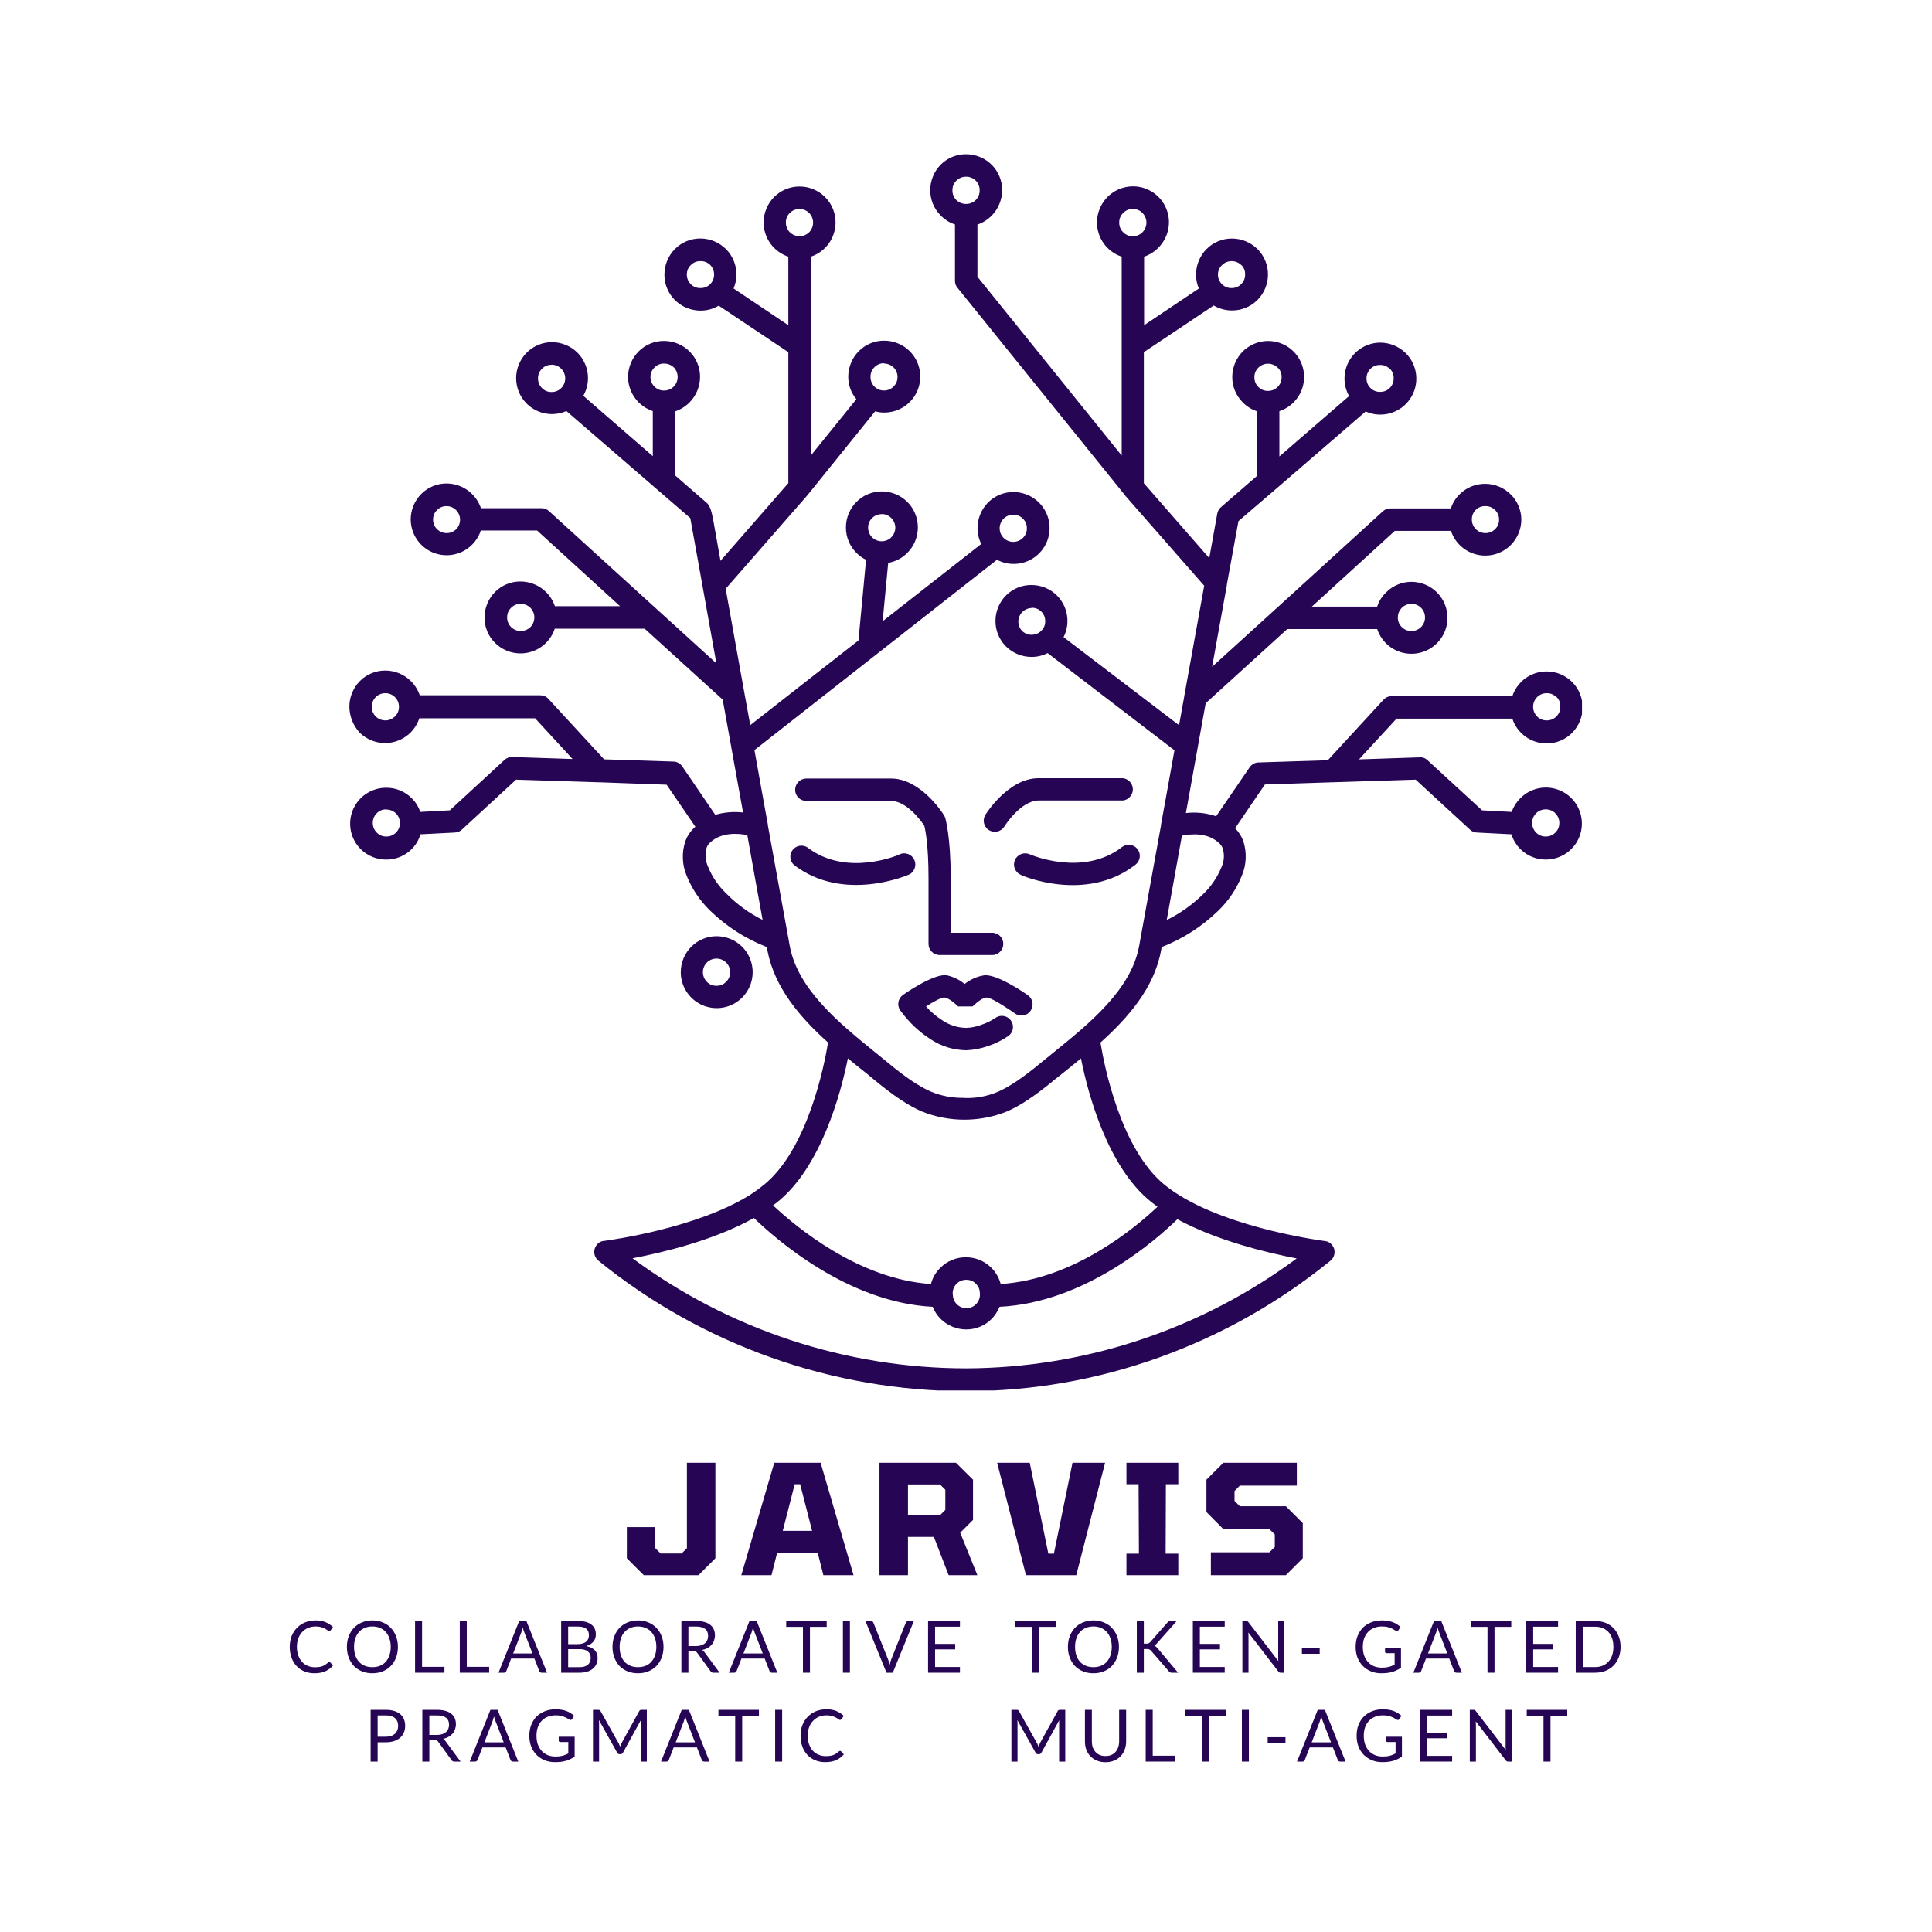<svg xmlns="http://www.w3.org/2000/svg" xmlns:xlink="http://www.w3.org/1999/xlink" width="500" zoomAndPan="magnify" viewBox="0 0 375 375" height="500" preserveAspectRatio="xMidYMid meet" version="1.0"><defs><g/><clipPath id="8aa34b0e9f"><path d="M 67.812 29.887 L 307.062 29.887 L 307.062 269.887 L 67.812 269.887 Z M 67.812 29.887 " clip-rule="nonzero"/></clipPath></defs><g clip-path="url(#8aa34b0e9f)"><path fill="#270555" d="M 196.676 99.895 C 196.141 99.895 195.652 100.043 195.207 100.34 C 194.762 100.633 194.438 101.031 194.23 101.523 C 194.027 102.02 193.977 102.527 194.078 103.051 C 194.184 103.578 194.422 104.027 194.801 104.406 C 195.051 104.652 195.336 104.844 195.66 104.977 C 195.984 105.109 196.32 105.176 196.672 105.176 C 197.023 105.176 197.359 105.109 197.684 104.977 C 198.008 104.844 198.297 104.652 198.543 104.406 C 199.059 103.898 199.316 103.281 199.312 102.555 C 199.32 102.207 199.262 101.871 199.133 101.547 C 199.004 101.223 198.816 100.938 198.574 100.688 C 198.328 100.441 198.047 100.25 197.727 100.113 C 197.402 99.977 197.07 99.91 196.719 99.91 Z M 171.137 99.797 C 170.406 99.797 169.781 100.055 169.262 100.566 C 168.746 101.082 168.492 101.707 168.5 102.434 C 168.504 102.969 168.652 103.457 168.949 103.898 C 169.246 104.34 169.641 104.66 170.137 104.863 C 170.629 105.066 171.137 105.113 171.656 105.008 C 172.18 104.902 172.629 104.664 173.004 104.285 C 173.383 103.906 173.621 103.457 173.727 102.934 C 173.828 102.41 173.781 101.898 173.574 101.406 C 173.371 100.914 173.047 100.52 172.605 100.219 C 172.16 99.922 171.672 99.773 171.137 99.773 Z M 171.613 70.496 C 170.887 70.496 170.262 70.75 169.746 71.258 C 169.211 71.781 168.953 72.414 168.969 73.16 C 168.961 73.508 169.023 73.844 169.152 74.168 C 169.281 74.488 169.469 74.773 169.711 75.023 C 169.957 75.27 170.238 75.461 170.559 75.598 C 170.879 75.73 171.215 75.797 171.562 75.797 C 172.293 75.801 172.918 75.547 173.438 75.027 C 173.957 74.516 174.215 73.891 174.207 73.16 C 174.207 72.812 174.141 72.477 174.004 72.156 C 173.871 71.836 173.676 71.551 173.43 71.309 C 173.18 71.062 172.895 70.879 172.57 70.75 C 172.246 70.621 171.91 70.559 171.562 70.566 Z M 187.504 34.297 C 186.777 34.297 186.152 34.555 185.637 35.066 C 185.113 35.586 184.859 36.211 184.867 36.945 C 184.859 37.297 184.922 37.633 185.055 37.961 C 185.188 38.285 185.379 38.574 185.625 38.82 C 185.875 39.07 186.16 39.262 186.488 39.391 C 186.812 39.523 187.152 39.586 187.504 39.582 C 187.855 39.586 188.195 39.527 188.523 39.395 C 188.848 39.262 189.137 39.074 189.387 38.824 C 189.637 38.574 189.828 38.289 189.961 37.961 C 190.094 37.637 190.156 37.297 190.148 36.945 C 190.156 36.59 190.094 36.25 189.961 35.922 C 189.832 35.594 189.641 35.309 189.391 35.059 C 189.141 34.809 188.852 34.617 188.523 34.484 C 188.195 34.352 187.855 34.289 187.504 34.297 Z M 155.176 40.566 C 154.445 40.562 153.82 40.82 153.301 41.336 C 152.785 41.852 152.531 42.473 152.539 43.203 C 152.543 43.934 152.797 44.559 153.309 45.078 C 153.559 45.324 153.844 45.516 154.168 45.648 C 154.492 45.781 154.832 45.848 155.18 45.848 C 155.531 45.848 155.867 45.781 156.191 45.648 C 156.516 45.516 156.805 45.324 157.055 45.078 C 157.301 44.832 157.488 44.543 157.621 44.219 C 157.754 43.895 157.82 43.559 157.82 43.207 C 157.82 42.855 157.754 42.52 157.621 42.195 C 157.488 41.871 157.301 41.586 157.055 41.336 C 156.531 40.828 155.906 40.574 155.176 40.566 Z M 221.75 41.336 C 221.234 40.812 220.609 40.559 219.875 40.566 C 219.141 40.559 218.52 40.816 218.008 41.336 C 217.484 41.852 217.23 42.473 217.238 43.203 C 217.234 43.934 217.492 44.559 218.008 45.078 C 218.52 45.598 219.141 45.855 219.875 45.848 C 220.605 45.852 221.23 45.594 221.75 45.078 C 221.996 44.832 222.188 44.543 222.32 44.219 C 222.453 43.895 222.52 43.559 222.52 43.207 C 222.52 42.855 222.453 42.52 222.32 42.195 C 222.188 41.871 221.996 41.586 221.75 41.336 Z M 135.949 50.684 C 135.219 50.676 134.594 50.934 134.082 51.453 C 133.574 51.953 133.316 52.562 133.312 53.277 C 133.309 54.008 133.566 54.633 134.082 55.152 C 134.598 55.668 135.219 55.922 135.949 55.914 C 136.684 55.922 137.312 55.672 137.844 55.16 C 138.09 54.91 138.277 54.625 138.41 54.301 C 138.543 53.977 138.609 53.641 138.609 53.289 C 138.609 52.938 138.543 52.602 138.41 52.277 C 138.277 51.953 138.09 51.664 137.844 51.418 C 137.312 50.914 136.68 50.672 135.949 50.684 Z M 240.934 51.453 C 240.684 51.203 240.398 51.016 240.074 50.883 C 239.75 50.75 239.414 50.684 239.062 50.684 C 238.711 50.684 238.375 50.75 238.051 50.883 C 237.727 51.016 237.441 51.203 237.191 51.453 C 236.676 51.949 236.414 52.559 236.402 53.277 C 236.402 54.008 236.66 54.633 237.172 55.152 C 237.688 55.668 238.312 55.922 239.043 55.914 C 239.77 55.914 240.395 55.66 240.918 55.152 C 241.43 54.633 241.684 54.008 241.68 53.277 C 241.695 52.551 241.449 51.93 240.934 51.418 Z M 128.895 70.566 C 128.164 70.559 127.539 70.816 127.027 71.336 C 126.52 71.84 126.262 72.445 126.258 73.16 C 126.254 73.895 126.508 74.52 127.027 75.035 C 127.539 75.559 128.164 75.812 128.895 75.805 C 129.625 75.805 130.25 75.547 130.77 75.035 C 131.016 74.785 131.203 74.5 131.336 74.176 C 131.465 73.852 131.531 73.516 131.531 73.164 C 131.531 72.816 131.465 72.48 131.336 72.156 C 131.203 71.832 131.016 71.543 130.77 71.293 C 130.238 70.812 129.613 70.57 128.895 70.566 Z M 247.988 71.363 C 247.742 71.117 247.453 70.926 247.129 70.793 C 246.805 70.66 246.469 70.594 246.117 70.594 C 245.766 70.594 245.43 70.66 245.105 70.793 C 244.781 70.926 244.496 71.117 244.246 71.363 C 243.727 71.875 243.469 72.5 243.477 73.23 C 243.473 73.961 243.73 74.586 244.246 75.105 C 244.762 75.625 245.383 75.883 246.113 75.875 C 246.844 75.875 247.469 75.617 247.988 75.105 C 248.504 74.586 248.762 73.961 248.758 73.23 C 248.785 72.484 248.527 71.852 247.988 71.336 Z M 107.062 70.809 C 106.332 70.801 105.711 71.059 105.195 71.578 C 104.676 72.094 104.418 72.715 104.426 73.445 C 104.426 74.176 104.68 74.805 105.195 75.324 C 105.711 75.844 106.332 76.098 107.062 76.094 C 107.793 76.09 108.418 75.836 108.938 75.324 C 109.188 75.074 109.375 74.785 109.508 74.461 C 109.641 74.137 109.707 73.801 109.707 73.449 C 109.707 73.102 109.641 72.762 109.508 72.438 C 109.375 72.113 109.188 71.828 108.938 71.578 C 108.43 71.07 107.816 70.805 107.098 70.785 Z M 269.742 71.598 C 269.227 71.078 268.605 70.824 267.875 70.836 C 267.527 70.828 267.191 70.891 266.867 71.02 C 266.547 71.148 266.262 71.336 266.012 71.578 C 265.766 71.824 265.574 72.105 265.438 72.426 C 265.305 72.746 265.238 73.082 265.238 73.43 C 265.238 74.156 265.488 74.781 266 75.305 C 266.52 75.82 267.145 76.074 267.875 76.066 C 268.227 76.07 268.566 76.008 268.891 75.879 C 269.215 75.746 269.504 75.555 269.754 75.305 C 270 75.059 270.191 74.77 270.324 74.445 C 270.453 74.117 270.52 73.781 270.512 73.43 C 270.527 72.707 270.281 72.086 269.777 71.57 Z M 86.703 98.234 C 85.969 98.23 85.344 98.484 84.828 99.004 C 84.32 99.504 84.062 100.113 84.059 100.828 C 84.059 101.559 84.312 102.184 84.828 102.703 C 85.074 102.949 85.363 103.141 85.688 103.273 C 86.012 103.406 86.348 103.473 86.699 103.473 C 87.047 103.473 87.387 103.406 87.711 103.273 C 88.035 103.141 88.32 102.949 88.57 102.703 C 88.934 102.324 89.16 101.875 89.254 101.359 C 89.352 100.844 89.297 100.344 89.094 99.859 C 88.895 99.375 88.574 98.984 88.141 98.691 C 87.707 98.395 87.227 98.242 86.703 98.234 Z M 290.18 99.004 C 289.656 98.473 289.023 98.219 288.277 98.234 C 287.547 98.23 286.922 98.484 286.402 99.004 C 285.914 99.512 285.676 100.121 285.684 100.828 C 285.688 101.559 285.941 102.184 286.453 102.703 C 286.703 102.949 286.992 103.141 287.316 103.273 C 287.641 103.406 287.977 103.473 288.328 103.473 C 288.676 103.473 289.016 103.406 289.34 103.273 C 289.664 103.141 289.949 102.949 290.199 102.703 C 290.719 102.188 290.977 101.562 290.969 100.828 C 290.961 100.105 290.699 99.488 290.18 98.984 Z M 101.082 117.203 C 100.348 117.199 99.723 117.453 99.203 117.973 C 98.684 118.484 98.43 119.109 98.434 119.84 C 98.438 120.57 98.691 121.195 99.203 121.715 C 99.453 121.961 99.742 122.148 100.066 122.281 C 100.391 122.41 100.727 122.477 101.074 122.477 C 101.426 122.477 101.762 122.41 102.086 122.281 C 102.41 122.148 102.699 121.961 102.949 121.715 C 103.195 121.465 103.383 121.18 103.516 120.855 C 103.648 120.531 103.715 120.195 103.715 119.844 C 103.715 119.492 103.648 119.156 103.516 118.832 C 103.383 118.508 103.195 118.223 102.949 117.973 C 102.426 117.473 101.801 117.215 101.082 117.203 Z M 275.828 117.973 C 275.449 117.594 275 117.355 274.477 117.25 C 273.953 117.148 273.441 117.195 272.949 117.402 C 272.457 117.605 272.062 117.93 271.766 118.375 C 271.465 118.816 271.316 119.305 271.316 119.84 C 271.312 120.57 271.57 121.195 272.086 121.715 C 272.465 122.094 272.914 122.332 273.441 122.438 C 273.965 122.539 274.473 122.488 274.969 122.285 C 275.461 122.078 275.859 121.754 276.152 121.309 C 276.449 120.863 276.598 120.375 276.598 119.84 C 276.59 119.113 276.332 118.492 275.828 117.973 Z M 74.797 134.547 C 74.066 134.547 73.441 134.805 72.922 135.316 C 72.676 135.566 72.484 135.852 72.352 136.176 C 72.219 136.5 72.152 136.836 72.152 137.188 C 72.152 137.539 72.219 137.875 72.352 138.199 C 72.484 138.523 72.676 138.809 72.922 139.059 C 73.172 139.305 73.457 139.496 73.781 139.629 C 74.105 139.762 74.441 139.828 74.793 139.828 C 75.145 139.828 75.48 139.762 75.805 139.629 C 76.129 139.496 76.414 139.305 76.664 139.059 C 77.184 138.547 77.441 137.922 77.434 137.191 C 77.438 136.461 77.18 135.836 76.664 135.316 C 76.145 134.809 75.523 134.551 74.797 134.547 Z M 302.086 135.316 C 301.57 134.793 300.945 134.535 300.211 134.547 C 299.48 134.547 298.859 134.805 298.344 135.316 C 298.098 135.566 297.906 135.852 297.773 136.176 C 297.641 136.5 297.574 136.836 297.574 137.188 C 297.574 137.539 297.641 137.875 297.773 138.199 C 297.906 138.523 298.098 138.809 298.344 139.059 C 298.855 139.578 299.48 139.836 300.211 139.828 C 300.945 139.836 301.57 139.582 302.086 139.059 C 302.605 138.547 302.863 137.922 302.855 137.191 C 302.895 136.441 302.648 135.801 302.113 135.273 Z M 74.988 157.094 C 74.262 157.09 73.637 157.344 73.121 157.855 C 72.875 158.105 72.684 158.391 72.551 158.715 C 72.418 159.039 72.352 159.375 72.352 159.727 C 72.352 160.078 72.418 160.414 72.551 160.738 C 72.684 161.062 72.875 161.348 73.121 161.598 C 73.633 162.117 74.258 162.375 74.988 162.367 C 75.719 162.371 76.344 162.113 76.863 161.598 C 77.379 161.082 77.633 160.461 77.625 159.73 C 77.625 159.387 77.559 159.055 77.426 158.738 C 77.297 158.422 77.109 158.141 76.863 157.898 C 76.621 157.652 76.34 157.465 76.023 157.336 C 75.707 157.203 75.375 157.137 75.031 157.137 Z M 301.895 157.855 C 301.645 157.609 301.359 157.422 301.035 157.289 C 300.711 157.16 300.375 157.094 300.023 157.094 C 299.676 157.094 299.336 157.16 299.016 157.289 C 298.691 157.422 298.402 157.609 298.152 157.855 C 297.906 158.105 297.715 158.391 297.582 158.715 C 297.449 159.039 297.383 159.375 297.383 159.727 C 297.383 160.078 297.449 160.414 297.582 160.738 C 297.715 161.062 297.906 161.348 298.152 161.598 C 298.668 162.117 299.289 162.375 300.02 162.367 C 300.754 162.371 301.379 162.117 301.895 161.598 C 302.414 161.086 302.672 160.461 302.664 159.73 C 302.66 159.012 302.402 158.398 301.895 157.891 Z M 140.945 186.828 C 140.695 186.582 140.41 186.391 140.086 186.258 C 139.762 186.125 139.426 186.059 139.074 186.059 C 138.723 186.059 138.387 186.125 138.062 186.258 C 137.738 186.391 137.453 186.582 137.203 186.828 C 136.957 187.078 136.766 187.363 136.633 187.688 C 136.5 188.012 136.434 188.348 136.434 188.699 C 136.434 189.051 136.5 189.387 136.633 189.711 C 136.766 190.035 136.957 190.32 137.203 190.57 C 137.715 191.09 138.34 191.348 139.07 191.34 C 139.801 191.344 140.426 191.086 140.945 190.57 C 141.461 190.055 141.715 189.434 141.707 188.703 C 141.715 187.973 141.461 187.348 140.945 186.828 Z M 139.098 181.719 C 140.023 181.719 140.914 181.898 141.77 182.25 C 142.625 182.602 143.383 183.105 144.043 183.758 C 144.242 183.961 144.434 184.172 144.609 184.398 C 144.785 184.625 144.945 184.859 145.094 185.102 C 145.242 185.348 145.371 185.602 145.488 185.863 C 145.605 186.125 145.703 186.391 145.789 186.664 C 145.871 186.938 145.938 187.215 145.984 187.496 C 146.035 187.777 146.066 188.062 146.082 188.348 C 146.098 188.633 146.094 188.918 146.07 189.203 C 146.051 189.488 146.012 189.77 145.957 190.051 C 145.902 190.332 145.828 190.605 145.742 190.879 C 145.652 191.148 145.547 191.414 145.422 191.672 C 145.301 191.934 145.164 192.184 145.012 192.422 C 144.859 192.664 144.691 192.895 144.512 193.117 C 144.328 193.34 144.137 193.547 143.93 193.746 C 143.723 193.941 143.504 194.125 143.273 194.297 C 143.047 194.469 142.809 194.621 142.559 194.766 C 142.309 194.906 142.055 195.031 141.789 195.141 C 141.527 195.25 141.258 195.344 140.98 195.418 C 140.707 195.496 140.426 195.555 140.145 195.598 C 139.859 195.641 139.578 195.664 139.293 195.672 C 139.004 195.68 138.719 195.668 138.438 195.641 C 138.152 195.613 137.871 195.566 137.59 195.508 C 137.312 195.445 137.039 195.363 136.77 195.27 C 136.5 195.172 136.238 195.059 135.98 194.934 C 135.727 194.805 135.48 194.66 135.242 194.5 C 135.004 194.344 134.777 194.172 134.562 193.984 C 134.344 193.797 134.141 193.598 133.949 193.387 C 133.754 193.176 133.578 192.953 133.414 192.719 C 133.246 192.484 133.098 192.242 132.965 191.992 C 132.828 191.738 132.707 191.48 132.605 191.215 C 132.504 190.949 132.418 190.676 132.348 190.398 C 132.277 190.121 132.223 189.84 132.188 189.559 C 132.152 189.273 132.137 188.988 132.137 188.703 C 132.137 187.777 132.312 186.887 132.668 186.027 C 133.02 185.172 133.523 184.414 134.176 183.758 C 134.828 183.102 135.578 182.598 136.434 182.246 C 137.285 181.891 138.172 181.715 139.098 181.719 Z M 184.918 251.125 C 184.941 251.262 184.957 251.395 184.961 251.531 C 184.992 251.879 185.09 252.207 185.25 252.516 C 185.414 252.824 185.629 253.09 185.895 253.312 C 186.164 253.535 186.465 253.699 186.797 253.801 C 187.129 253.906 187.469 253.941 187.816 253.91 C 188.16 253.879 188.488 253.781 188.797 253.621 C 189.105 253.457 189.371 253.242 189.594 252.977 C 189.816 252.707 189.98 252.406 190.086 252.074 C 190.188 251.742 190.223 251.402 190.191 251.055 C 190.195 250.324 189.941 249.699 189.422 249.18 C 188.91 248.66 188.285 248.406 187.555 248.41 C 187.203 248.406 186.863 248.469 186.539 248.602 C 186.211 248.734 185.922 248.922 185.676 249.172 C 185.426 249.422 185.234 249.711 185.105 250.039 C 184.973 250.363 184.91 250.703 184.918 251.055 Z M 251.691 244.262 C 245.906 243.156 236.18 240.801 228.527 236.652 C 224.664 240.422 210.719 252.855 194.016 253.648 C 193.648 254.531 193.137 255.316 192.477 256.004 C 191.82 256.66 191.066 257.164 190.207 257.52 C 189.352 257.875 188.457 258.047 187.531 258.043 C 186.605 258.039 185.711 257.859 184.855 257.508 C 184 257.152 183.242 256.652 182.586 256.004 C 181.906 255.324 181.391 254.539 181.027 253.648 C 164.516 252.828 150.473 240.422 146.34 236.41 C 138.637 240.734 128.676 243.109 122.773 244.234 C 127.43 247.676 132.328 250.727 137.469 253.387 C 142.609 256.051 147.93 258.285 153.426 260.102 C 158.926 261.914 164.531 263.285 170.246 264.207 C 175.961 265.129 181.715 265.594 187.504 265.598 C 193.25 265.578 198.953 265.105 204.625 264.176 C 210.293 263.246 215.852 261.879 221.305 260.066 C 226.754 258.254 232.027 256.023 237.125 253.371 C 242.223 250.719 247.078 247.684 251.691 244.262 Z M 187.246 190.977 C 188.371 190.09 189.641 189.531 191.059 189.301 C 193.719 189.059 199.434 193.113 199.461 193.137 C 199.707 193.301 199.91 193.508 200.07 193.75 C 200.23 193.996 200.34 194.266 200.391 194.555 C 200.445 194.844 200.438 195.133 200.375 195.418 C 200.309 195.703 200.191 195.969 200.023 196.207 C 199.852 196.445 199.641 196.641 199.391 196.797 C 199.137 196.949 198.867 197.047 198.578 197.09 C 198.285 197.133 197.996 197.117 197.715 197.043 C 197.43 196.973 197.168 196.844 196.938 196.664 C 196.938 196.664 192.5 193.527 191.445 193.621 C 190.391 193.719 188.852 195.273 188.781 195.352 L 185.98 195.352 C 185.93 195.301 184.375 193.742 183.32 193.621 C 182.715 193.57 181.09 194.488 179.738 195.352 C 180.699 196.41 181.777 197.324 182.98 198.094 C 184.355 198.996 185.867 199.469 187.512 199.512 C 188.488 199.48 189.434 199.293 190.348 198.957 C 191.348 198.637 192.285 198.188 193.156 197.609 C 193.387 197.438 193.641 197.312 193.918 197.242 C 194.195 197.172 194.477 197.156 194.762 197.195 C 195.047 197.234 195.312 197.328 195.559 197.477 C 195.805 197.621 196.016 197.809 196.188 198.039 C 196.359 198.27 196.48 198.523 196.551 198.801 C 196.621 199.078 196.637 199.359 196.598 199.645 C 196.555 199.926 196.461 200.191 196.316 200.438 C 196.168 200.688 195.98 200.895 195.75 201.066 C 194.5 201.922 193.156 202.586 191.715 203.055 C 190.355 203.535 188.953 203.801 187.512 203.852 C 185.043 203.805 182.773 203.109 180.699 201.766 C 178.391 200.285 176.434 198.434 174.82 196.215 L 174.75 196.148 C 174.586 195.914 174.469 195.656 174.406 195.375 C 174.34 195.098 174.332 194.812 174.379 194.531 C 174.426 194.246 174.523 193.984 174.676 193.738 C 174.828 193.496 175.02 193.289 175.254 193.121 C 175.254 193.121 180.984 189.039 183.656 189.281 C 184.984 189.555 186.172 190.117 187.219 190.977 Z M 183.422 158.582 L 183.422 158.633 C 183.422 158.676 183.422 158.703 183.477 158.754 C 183.543 159.012 184.531 162.566 184.531 170.32 L 184.531 181.051 L 192.762 181.051 C 193.031 181.074 193.285 181.148 193.531 181.27 C 193.773 181.387 193.984 181.547 194.168 181.75 C 194.352 181.949 194.492 182.176 194.59 182.426 C 194.688 182.68 194.738 182.941 194.738 183.215 C 194.738 183.484 194.688 183.746 194.59 184 C 194.492 184.25 194.352 184.477 194.168 184.676 C 193.984 184.879 193.773 185.039 193.531 185.156 C 193.285 185.277 193.031 185.352 192.762 185.375 L 182.387 185.375 C 182.098 185.375 181.82 185.32 181.559 185.211 C 181.293 185.102 181.059 184.945 180.855 184.742 C 180.652 184.543 180.496 184.309 180.387 184.043 C 180.277 183.777 180.223 183.5 180.223 183.215 L 180.223 170.383 C 180.223 164.191 179.629 161.148 179.41 160.285 C 178.738 159.246 175.953 155.461 172.926 155.461 L 156.5 155.461 C 156.211 155.461 155.938 155.406 155.672 155.297 C 155.406 155.188 155.172 155.031 154.969 154.828 C 154.766 154.625 154.609 154.391 154.5 154.129 C 154.391 153.863 154.336 153.586 154.34 153.297 C 154.34 153.012 154.395 152.734 154.504 152.469 C 154.613 152.203 154.766 151.965 154.969 151.762 C 155.172 151.555 155.406 151.398 155.672 151.285 C 155.938 151.172 156.211 151.113 156.5 151.109 L 172.926 151.109 C 178.562 151.109 182.766 157.5 183.199 158.191 C 183.285 158.312 183.352 158.441 183.398 158.582 Z M 194.906 160.484 C 194.75 160.719 194.555 160.914 194.324 161.074 C 194.094 161.234 193.84 161.344 193.566 161.406 C 193.289 161.465 193.016 161.473 192.738 161.426 C 192.461 161.379 192.203 161.281 191.961 161.133 C 191.723 160.984 191.52 160.797 191.355 160.57 C 191.188 160.344 191.07 160.094 191.004 159.82 C 190.934 159.547 190.922 159.27 190.961 158.992 C 191 158.715 191.09 158.453 191.23 158.211 C 191.23 158.211 195.605 151.051 201.555 151.051 L 217.98 151.051 C 218.242 151.086 218.492 151.164 218.727 151.285 C 218.961 151.41 219.164 151.574 219.34 151.773 C 219.516 151.973 219.652 152.195 219.746 152.441 C 219.84 152.691 219.887 152.945 219.887 153.211 C 219.887 153.477 219.84 153.734 219.746 153.98 C 219.652 154.23 219.516 154.453 219.34 154.652 C 219.164 154.852 218.961 155.012 218.727 155.137 C 218.492 155.262 218.242 155.34 217.98 155.375 L 201.555 155.375 C 197.992 155.461 194.906 160.484 194.906 160.484 Z M 174.551 165.844 C 174.816 165.715 175.098 165.645 175.395 165.629 C 175.688 165.617 175.973 165.66 176.25 165.762 C 176.527 165.867 176.773 166.02 176.988 166.223 C 177.203 166.426 177.367 166.66 177.488 166.934 C 177.605 167.203 177.664 167.484 177.668 167.781 C 177.668 168.078 177.613 168.359 177.5 168.633 C 177.387 168.906 177.223 169.145 177.012 169.352 C 176.801 169.559 176.559 169.715 176.281 169.82 C 176.23 169.82 163.727 175.32 154.078 167.859 C 153.887 167.676 153.73 167.465 153.617 167.227 C 153.5 166.984 153.434 166.734 153.41 166.469 C 153.391 166.203 153.414 165.945 153.492 165.688 C 153.566 165.434 153.684 165.199 153.844 164.988 C 154.004 164.777 154.199 164.602 154.426 164.461 C 154.652 164.32 154.895 164.227 155.156 164.176 C 155.418 164.129 155.68 164.129 155.941 164.176 C 156.199 164.223 156.445 164.312 156.672 164.453 C 164.316 170.367 174.52 165.895 174.543 165.879 Z M 198.199 169.82 C 197.922 169.715 197.68 169.559 197.469 169.352 C 197.258 169.145 197.094 168.906 196.98 168.633 C 196.867 168.359 196.812 168.078 196.812 167.781 C 196.816 167.484 196.875 167.203 196.992 166.934 C 197.109 166.66 197.277 166.426 197.492 166.223 C 197.707 166.02 197.953 165.867 198.23 165.762 C 198.504 165.66 198.793 165.617 199.086 165.629 C 199.383 165.645 199.66 165.715 199.926 165.844 C 199.926 165.844 210.156 170.305 217.766 164.426 C 217.988 164.25 218.242 164.125 218.516 164.051 C 218.793 163.977 219.07 163.957 219.355 163.992 C 219.637 164.027 219.902 164.117 220.152 164.258 C 220.402 164.398 220.613 164.582 220.785 164.809 C 220.961 165.035 221.086 165.285 221.16 165.562 C 221.238 165.836 221.258 166.117 221.219 166.402 C 221.184 166.684 221.094 166.949 220.953 167.199 C 220.812 167.445 220.629 167.656 220.402 167.832 C 210.734 175.355 198.234 169.883 198.191 169.855 Z M 148.008 178.465 C 147.238 174.289 146.211 168.586 145.055 162.102 C 143.324 161.738 139.918 161.453 137.711 163.656 C 137.465 163.906 137.281 164.191 137.16 164.52 C 136.801 165.785 136.891 167.02 137.426 168.223 C 138.25 170.246 139.461 172.004 141.051 173.504 C 143.086 175.57 145.406 177.25 148 178.543 Z M 209.836 205.426 C 209.016 206.098 208.176 206.766 207.391 207.414 C 206.602 208.062 205.824 208.668 204.797 209.48 C 201.035 212.602 198.156 214.547 195.465 215.723 C 194.148 216.254 192.797 216.652 191.402 216.922 C 190.008 217.195 188.602 217.328 187.184 217.328 C 185.766 217.328 184.359 217.195 182.965 216.922 C 181.57 216.652 180.219 216.254 178.902 215.723 C 176.211 214.547 173.332 212.602 169.562 209.48 C 168.578 208.668 167.836 208.035 167.023 207.414 C 166.211 206.789 165.414 206.117 164.574 205.426 C 163.207 212.211 159.387 226.426 150.992 233.238 C 150.672 233.48 150.387 233.723 150.051 233.965 C 154.52 238.156 166.684 248.316 180.699 249.223 C 181.016 248.004 181.621 246.957 182.523 246.078 C 183.176 245.418 183.934 244.914 184.793 244.559 C 185.648 244.207 186.543 244.031 187.469 244.035 C 188.242 244.035 188.992 244.156 189.723 244.402 C 190.453 244.648 191.125 245.008 191.738 245.477 C 192.352 245.945 192.871 246.5 193.297 247.145 C 193.727 247.785 194.039 248.477 194.238 249.223 C 208.348 248.359 220.375 238.305 224.672 234.223 C 224.215 233.91 223.809 233.574 223.375 233.238 C 214.988 226.504 211.191 212.359 209.828 205.5 Z M 229.41 162.211 C 228.234 168.695 227.203 174.43 226.461 178.578 C 229.051 177.301 231.379 175.652 233.449 173.633 C 235.027 172.133 236.234 170.375 237.07 168.359 C 237.617 167.16 237.703 165.926 237.328 164.66 C 237.203 164.332 237.02 164.047 236.777 163.793 C 234.547 161.531 231.215 161.84 229.41 162.211 Z M 187.219 213.117 C 189.496 213.195 191.68 212.781 193.773 211.875 C 196.047 210.863 198.598 209.133 202.07 206.254 C 202.719 205.727 203.68 204.93 204.664 204.145 C 211.34 198.742 219.543 192.117 221.094 183.672 C 221.688 180.402 223.348 171.266 225.363 160.145 C 225.363 160.145 225.363 160.051 225.363 160.008 C 226.176 155.441 227.094 150.574 227.957 145.629 L 203.344 126.766 C 202.355 127.266 201.312 127.516 200.203 127.508 C 199.277 127.508 198.387 127.328 197.531 126.977 C 196.676 126.621 195.918 126.121 195.258 125.469 C 194.602 124.812 194.094 124.059 193.742 123.199 C 193.387 122.344 193.215 121.449 193.219 120.523 C 193.219 119.598 193.395 118.703 193.75 117.848 C 194.102 116.992 194.605 116.234 195.258 115.578 C 195.914 114.922 196.668 114.418 197.527 114.062 C 198.387 113.711 199.277 113.539 200.203 113.547 C 201.129 113.547 202.02 113.723 202.879 114.074 C 203.734 114.426 204.492 114.926 205.148 115.578 C 205.668 116.098 206.094 116.688 206.43 117.344 C 206.762 117.996 206.988 118.688 207.102 119.414 C 207.219 120.141 207.219 120.867 207.105 121.594 C 206.992 122.32 206.77 123.012 206.438 123.668 L 228.855 140.762 L 229.895 134.977 C 229.895 134.887 229.906 134.797 229.938 134.711 C 231.328 127.031 232.652 119.656 233.734 113.684 L 218.488 96.297 C 218.438 96.246 218.422 96.203 218.367 96.148 L 218.246 95.984 C 218.172 95.906 218.129 95.812 218.051 95.742 L 185.938 55.973 C 185.547 55.555 185.355 55.059 185.359 54.484 L 185.359 43.566 C 184.301 43.215 183.379 42.637 182.602 41.836 C 181.945 41.184 181.438 40.426 181.082 39.57 C 180.73 38.711 180.555 37.82 180.562 36.891 C 180.566 35.965 180.742 35.074 181.098 34.219 C 181.449 33.363 181.949 32.605 182.602 31.945 C 183.254 31.297 184.008 30.797 184.863 30.445 C 185.719 30.098 186.605 29.926 187.531 29.934 C 188.457 29.938 189.348 30.113 190.203 30.469 C 191.059 30.82 191.816 31.32 192.477 31.973 C 193.133 32.625 193.641 33.383 193.992 34.238 C 194.348 35.098 194.52 35.988 194.516 36.918 C 194.512 37.844 194.332 38.734 193.98 39.59 C 193.629 40.445 193.125 41.203 192.477 41.863 C 191.691 42.652 190.77 43.23 189.719 43.594 L 189.719 53.715 L 217.719 88.422 L 217.719 49.816 C 217.023 49.586 216.375 49.254 215.781 48.816 C 215.188 48.383 214.676 47.867 214.246 47.27 C 213.812 46.672 213.484 46.023 213.262 45.324 C 213.035 44.625 212.922 43.906 212.922 43.168 C 212.926 42.242 213.105 41.355 213.457 40.5 C 213.812 39.645 214.312 38.891 214.961 38.23 C 215.449 37.738 216 37.332 216.609 37 C 217.219 36.672 217.863 36.441 218.543 36.305 C 219.223 36.168 219.906 36.133 220.594 36.199 C 221.285 36.27 221.949 36.434 222.59 36.699 C 223.227 36.965 223.816 37.316 224.352 37.758 C 224.887 38.199 225.344 38.707 225.727 39.281 C 226.109 39.859 226.402 40.48 226.602 41.145 C 226.801 41.809 226.898 42.484 226.895 43.176 C 226.887 44.102 226.707 44.988 226.348 45.836 C 225.988 46.688 225.484 47.438 224.828 48.09 C 224.043 48.883 223.125 49.457 222.07 49.816 L 222.07 63.125 L 232.695 56 C 232.328 55.133 232.148 54.227 232.152 53.285 C 232.152 52.359 232.328 51.465 232.684 50.609 C 233.035 49.754 233.539 48.996 234.191 48.34 C 234.844 47.684 235.598 47.176 236.453 46.824 C 237.309 46.469 238.203 46.293 239.129 46.297 C 240.055 46.301 240.945 46.48 241.801 46.832 C 242.656 47.188 243.414 47.688 244.074 48.34 C 244.73 48.992 245.234 49.746 245.59 50.602 C 245.941 51.457 246.117 52.348 246.113 53.277 C 246.113 54.203 245.938 55.094 245.586 55.949 C 245.23 56.809 244.727 57.562 244.074 58.223 C 243.418 58.879 242.664 59.387 241.805 59.738 C 240.949 60.094 240.055 60.266 239.129 60.262 C 237.859 60.258 236.68 59.938 235.582 59.301 L 222.02 68.355 L 222.02 93.797 L 234.719 108.324 L 236.273 99.676 C 236.371 99.18 236.609 98.766 236.992 98.434 L 243.977 92.379 L 243.977 79.828 C 242.914 79.477 241.996 78.902 241.219 78.098 C 240.562 77.445 240.059 76.691 239.703 75.836 C 239.352 74.977 239.176 74.086 239.18 73.16 C 239.184 72.234 239.363 71.348 239.715 70.492 C 240.066 69.637 240.57 68.883 241.219 68.223 C 241.707 67.738 242.258 67.332 242.863 67.008 C 243.473 66.684 244.117 66.453 244.793 66.32 C 245.469 66.184 246.148 66.152 246.836 66.219 C 247.523 66.289 248.184 66.453 248.82 66.719 C 249.457 66.98 250.043 67.332 250.574 67.77 C 251.109 68.207 251.566 68.715 251.949 69.289 C 252.332 69.859 252.625 70.477 252.824 71.137 C 253.023 71.797 253.125 72.473 253.125 73.16 C 253.125 73.898 253.012 74.617 252.789 75.316 C 252.562 76.016 252.234 76.664 251.801 77.262 C 251.371 77.859 250.859 78.375 250.266 78.809 C 249.672 79.246 249.027 79.578 248.328 79.809 L 248.328 88.594 L 261.855 76.879 C 261.711 76.613 261.578 76.344 261.469 76.062 C 261.355 75.781 261.262 75.496 261.188 75.203 C 261.113 74.91 261.055 74.613 261.02 74.316 C 260.984 74.016 260.965 73.715 260.969 73.41 C 260.973 73.109 260.992 72.809 261.035 72.512 C 261.078 72.211 261.137 71.914 261.219 71.625 C 261.297 71.332 261.395 71.047 261.512 70.77 C 261.629 70.492 261.766 70.223 261.918 69.961 C 262.07 69.699 262.238 69.449 262.422 69.211 C 262.605 68.973 262.809 68.746 263.02 68.531 C 263.234 68.32 263.461 68.121 263.703 67.938 C 263.941 67.754 264.191 67.586 264.453 67.438 C 264.715 67.285 264.984 67.152 265.266 67.035 C 265.543 66.922 265.828 66.824 266.121 66.746 C 266.414 66.664 266.707 66.605 267.008 66.566 C 267.309 66.527 267.605 66.504 267.91 66.504 C 268.836 66.508 269.727 66.688 270.582 67.039 C 271.438 67.395 272.195 67.895 272.855 68.543 C 273.141 68.832 273.402 69.141 273.637 69.469 C 273.867 69.801 274.07 70.152 274.246 70.52 C 274.418 70.883 274.555 71.262 274.664 71.656 C 274.77 72.047 274.84 72.441 274.879 72.848 C 274.918 73.25 274.918 73.652 274.887 74.059 C 274.852 74.461 274.785 74.859 274.684 75.254 C 274.582 75.645 274.445 76.023 274.277 76.395 C 274.109 76.762 273.91 77.113 273.68 77.449 C 273.453 77.781 273.195 78.094 272.91 78.383 C 272.629 78.672 272.32 78.934 271.992 79.172 C 271.66 79.406 271.312 79.613 270.949 79.789 C 270.582 79.965 270.207 80.105 269.816 80.215 C 269.426 80.328 269.027 80.402 268.625 80.441 C 268.223 80.484 267.82 80.488 267.414 80.461 C 267.012 80.43 266.613 80.367 266.219 80.266 C 265.824 80.168 265.445 80.035 265.074 79.871 L 247.695 94.879 C 247.613 94.957 247.527 95.031 247.438 95.094 L 240.383 101.148 L 238.133 113.457 C 238.133 113.457 238.133 113.527 238.133 113.578 L 235.273 129.418 L 247.473 118.328 C 247.52 118.254 247.582 118.199 247.66 118.164 L 268.41 99.246 C 268.824 98.863 269.309 98.672 269.871 98.676 L 281.613 98.676 C 281.961 97.609 282.535 96.688 283.344 95.906 C 284 95.258 284.754 94.762 285.609 94.414 C 286.465 94.07 287.355 93.902 288.277 93.91 C 289.203 93.914 290.094 94.09 290.949 94.445 C 291.805 94.797 292.559 95.301 293.215 95.953 C 293.871 96.594 294.379 97.336 294.738 98.184 C 295.098 99.027 295.281 99.91 295.289 100.828 C 295.289 101.754 295.109 102.645 294.758 103.5 C 294.406 104.359 293.902 105.113 293.25 105.773 C 292.594 106.438 291.836 106.949 290.973 107.309 C 290.109 107.668 289.215 107.844 288.277 107.84 C 287.543 107.84 286.824 107.727 286.125 107.5 C 285.422 107.277 284.773 106.945 284.176 106.516 C 283.582 106.086 283.066 105.574 282.629 104.98 C 282.195 104.387 281.863 103.738 281.629 103.039 L 270.738 103.039 L 254.637 117.738 L 267.312 117.738 C 267.66 116.676 268.238 115.758 269.043 114.98 C 269.691 114.324 270.441 113.82 271.293 113.465 C 272.145 113.109 273.031 112.934 273.953 112.93 C 274.879 112.93 275.77 113.105 276.629 113.461 C 277.484 113.812 278.242 114.316 278.898 114.973 C 279.387 115.461 279.797 116.008 280.125 116.617 C 280.453 117.227 280.684 117.871 280.816 118.551 C 280.953 119.227 280.988 119.91 280.922 120.602 C 280.852 121.289 280.688 121.953 280.422 122.59 C 280.156 123.23 279.805 123.816 279.363 124.352 C 278.926 124.883 278.418 125.344 277.84 125.727 C 277.266 126.109 276.645 126.402 275.984 126.598 C 275.32 126.797 274.645 126.898 273.953 126.895 C 273.219 126.895 272.5 126.785 271.797 126.559 C 271.098 126.332 270.449 126.004 269.852 125.574 C 269.258 125.145 268.742 124.629 268.309 124.035 C 267.875 123.441 267.543 122.797 267.312 122.098 L 249.855 122.098 L 234.02 136.5 L 232.48 145.043 C 232.477 145.125 232.461 145.207 232.438 145.285 L 230.18 157.812 C 232.184 157.586 234.145 157.793 236.059 158.434 L 242.559 148.926 C 242.766 148.625 243.031 148.391 243.352 148.227 C 243.676 148.059 244.02 147.98 244.383 147.988 L 257.734 147.559 L 268.531 135.824 C 268.957 135.363 269.484 135.133 270.113 135.125 L 293.543 135.125 C 293.773 134.426 294.109 133.781 294.543 133.188 C 294.98 132.594 295.496 132.082 296.09 131.648 C 296.688 131.219 297.336 130.891 298.039 130.664 C 298.738 130.438 299.457 130.324 300.191 130.328 C 301.121 130.328 302.012 130.504 302.867 130.855 C 303.723 131.211 304.48 131.715 305.137 132.367 C 305.797 133.02 306.301 133.777 306.656 134.633 C 307.008 135.492 307.184 136.387 307.18 137.312 C 307.176 138.238 306.996 139.129 306.641 139.984 C 306.289 140.84 305.789 141.598 305.137 142.258 C 304.484 142.914 303.727 143.422 302.871 143.777 C 302.012 144.129 301.121 144.305 300.191 144.297 C 299.457 144.301 298.738 144.188 298.035 143.961 C 297.336 143.734 296.684 143.406 296.09 142.973 C 295.492 142.543 294.977 142.027 294.539 141.434 C 294.105 140.84 293.773 140.191 293.543 139.492 L 271.066 139.492 L 263.785 147.395 L 275.473 147.004 C 276.07 146.945 276.594 147.117 277.039 147.516 L 287.672 157.285 L 293.406 157.594 C 293.77 156.582 294.332 155.695 295.09 154.934 C 295.293 154.73 295.508 154.539 295.734 154.363 C 295.957 154.184 296.191 154.023 296.438 153.875 C 296.684 153.727 296.938 153.594 297.199 153.477 C 297.461 153.359 297.73 153.258 298.004 153.172 C 298.277 153.09 298.555 153.023 298.836 152.973 C 299.121 152.922 299.402 152.891 299.691 152.875 C 299.977 152.859 300.262 152.863 300.547 152.883 C 300.836 152.906 301.117 152.941 301.398 152.996 C 301.68 153.055 301.957 153.125 302.23 153.215 C 302.504 153.305 302.77 153.41 303.027 153.531 C 303.285 153.652 303.539 153.793 303.781 153.945 C 304.023 154.098 304.254 154.266 304.477 154.445 C 304.699 154.629 304.906 154.824 305.105 155.031 C 305.305 155.238 305.488 155.457 305.66 155.688 C 305.828 155.918 305.984 156.156 306.129 156.406 C 306.27 156.656 306.395 156.91 306.504 157.176 C 306.613 157.441 306.707 157.711 306.785 157.988 C 306.859 158.266 306.918 158.543 306.961 158.828 C 307.004 159.109 307.027 159.395 307.035 159.684 C 307.043 159.969 307.031 160.254 307.004 160.539 C 306.977 160.824 306.93 161.109 306.867 161.387 C 306.805 161.668 306.723 161.941 306.625 162.211 C 306.531 162.48 306.418 162.746 306.289 163 C 306.16 163.258 306.016 163.504 305.855 163.742 C 305.695 163.98 305.52 164.207 305.332 164.426 C 305.145 164.641 304.945 164.844 304.734 165.039 C 304.52 165.23 304.297 165.406 304.062 165.574 C 303.828 165.738 303.582 165.887 303.328 166.02 C 303.078 166.156 302.816 166.273 302.547 166.375 C 302.281 166.48 302.008 166.566 301.73 166.633 C 301.453 166.703 301.172 166.754 300.887 166.789 C 300.602 166.824 300.316 166.84 300.027 166.84 C 299.285 166.84 298.559 166.723 297.852 166.492 C 297.145 166.262 296.488 165.926 295.891 165.484 C 295.289 165.043 294.773 164.52 294.34 163.91 C 293.91 163.305 293.582 162.648 293.363 161.938 L 286.738 161.598 C 286.188 161.602 285.715 161.41 285.32 161.027 L 274.781 151.328 L 258.883 151.836 L 258.668 151.836 L 245.516 152.27 L 239.734 160.762 L 239.777 160.812 C 240.465 161.508 240.977 162.316 241.316 163.234 C 241.676 164.332 241.836 165.461 241.789 166.617 C 241.742 167.773 241.496 168.883 241.047 169.949 C 240 172.562 238.465 174.848 236.438 176.797 C 233.254 179.871 229.598 182.215 225.477 183.828 L 225.355 184.52 C 224.016 191.746 219.016 197.488 213.598 202.355 C 214.312 206.789 217.531 223.105 226.098 230.02 C 235.867 237.922 255.492 240.656 257.059 240.871 C 257.68 240.918 258.184 241.184 258.57 241.668 C 258.75 241.891 258.879 242.141 258.961 242.418 C 259.039 242.691 259.062 242.973 259.031 243.258 C 259 243.543 258.914 243.812 258.777 244.062 C 258.641 244.316 258.457 244.531 258.234 244.711 C 248.195 252.863 237.09 259.129 224.922 263.508 C 212.816 267.836 200.336 270.012 187.477 270.035 C 181.031 270.023 174.633 269.469 168.281 268.371 C 161.926 267.27 155.715 265.641 149.641 263.484 C 143.566 261.324 137.715 258.668 132.094 255.516 C 126.473 252.359 121.156 248.754 116.148 244.691 C 115.926 244.512 115.746 244.297 115.605 244.043 C 115.469 243.793 115.383 243.523 115.352 243.238 C 115.32 242.949 115.344 242.668 115.426 242.395 C 115.504 242.117 115.633 241.867 115.812 241.641 C 116.199 241.152 116.703 240.887 117.324 240.848 C 118.742 240.656 135.137 238.383 145.434 232.02 L 145.625 231.898 C 146.52 231.316 147.387 230.691 148.219 230.02 C 156.785 223.105 160 206.766 160.727 202.355 C 155.324 197.504 150.352 191.746 148.961 184.52 L 148.84 183.828 C 144.703 182.211 141.043 179.859 137.852 176.773 C 135.852 174.832 134.332 172.574 133.285 169.992 C 132.836 168.926 132.586 167.816 132.543 166.66 C 132.5 165.5 132.66 164.375 133.027 163.277 C 133.352 162.352 133.863 161.547 134.559 160.855 C 134.703 160.707 134.824 160.586 134.965 160.465 L 129.395 152.312 L 116.227 151.836 L 116.012 151.836 L 100.172 151.328 L 89.652 161.027 C 89.25 161.398 88.777 161.59 88.234 161.598 L 81.609 161.938 C 81.285 163.035 80.723 163.992 79.914 164.805 C 79.262 165.465 78.504 165.969 77.648 166.324 C 76.789 166.68 75.898 166.852 74.969 166.848 C 74.039 166.848 73.145 166.672 72.281 166.32 C 71.422 165.965 70.66 165.461 70 164.805 C 69.512 164.316 69.105 163.77 68.781 163.16 C 68.457 162.555 68.227 161.91 68.094 161.234 C 67.961 160.559 67.926 159.875 67.996 159.191 C 68.062 158.504 68.23 157.844 68.492 157.207 C 68.758 156.57 69.109 155.984 69.547 155.449 C 69.984 154.918 70.488 154.461 71.062 154.078 C 71.637 153.695 72.25 153.402 72.91 153.203 C 73.57 153 74.246 152.902 74.934 152.902 C 75.867 152.891 76.766 153.059 77.633 153.414 C 78.496 153.766 79.258 154.273 79.914 154.934 C 80.68 155.691 81.23 156.578 81.574 157.594 L 87.309 157.285 L 97.906 147.516 C 98.34 147.109 98.855 146.918 99.445 146.934 L 111.137 147.324 L 103.863 139.422 L 81.387 139.422 C 81.156 140.121 80.824 140.77 80.387 141.363 C 79.953 141.961 79.438 142.473 78.84 142.906 C 78.242 143.336 77.594 143.664 76.895 143.891 C 76.191 144.117 75.473 144.23 74.738 144.23 C 73.812 144.227 72.918 144.047 72.062 143.695 C 71.207 143.34 70.449 142.84 69.793 142.188 C 69.164 141.496 68.676 140.715 68.336 139.848 C 67.996 138.977 67.82 138.074 67.812 137.141 C 67.816 136.215 67.992 135.324 68.348 134.469 C 68.699 133.609 69.203 132.852 69.852 132.195 C 70.504 131.535 71.262 131.031 72.121 130.676 C 72.977 130.324 73.871 130.148 74.797 130.152 C 75.723 130.156 76.613 130.332 77.473 130.688 C 78.328 131.039 79.086 131.543 79.742 132.195 C 80.535 132.98 81.109 133.898 81.473 134.953 L 104.867 134.953 C 105.496 134.953 106.027 135.184 106.449 135.652 L 117.258 147.387 L 130.598 147.816 C 130.961 147.809 131.305 147.887 131.629 148.051 C 131.953 148.219 132.215 148.449 132.422 148.75 L 138.828 158.156 C 140.598 157.648 142.398 157.496 144.23 157.707 L 141.949 145.102 L 141.949 145.059 L 140.273 135.789 L 125.125 122.027 L 107.676 122.027 C 107.445 122.727 107.113 123.371 106.676 123.965 C 106.242 124.559 105.727 125.07 105.129 125.504 C 104.531 125.934 103.883 126.262 103.184 126.488 C 102.484 126.715 101.766 126.824 101.027 126.824 C 100.102 126.824 99.211 126.648 98.355 126.293 C 97.496 125.941 96.742 125.438 96.082 124.785 C 95.426 124.133 94.922 123.379 94.566 122.52 C 94.215 121.664 94.039 120.773 94.043 119.848 C 94.047 118.922 94.227 118.031 94.578 117.176 C 94.93 116.32 95.434 115.562 96.082 114.902 C 96.738 114.246 97.492 113.738 98.352 113.387 C 99.207 113.031 100.102 112.855 101.027 112.863 C 101.953 112.867 102.844 113.043 103.703 113.398 C 104.559 113.75 105.316 114.254 105.973 114.902 C 106.766 115.688 107.34 116.605 107.703 117.66 L 120.352 117.66 L 104.246 102.965 L 93.324 102.965 C 93.199 103.355 93.035 103.73 92.844 104.094 C 92.648 104.453 92.422 104.797 92.168 105.121 C 91.914 105.441 91.633 105.738 91.324 106.012 C 91.016 106.285 90.688 106.527 90.336 106.742 C 89.988 106.957 89.621 107.141 89.238 107.289 C 88.855 107.441 88.461 107.555 88.059 107.637 C 87.656 107.715 87.25 107.762 86.836 107.77 C 86.426 107.777 86.02 107.75 85.613 107.688 C 85.207 107.621 84.809 107.523 84.422 107.391 C 84.031 107.258 83.656 107.09 83.297 106.891 C 82.938 106.688 82.602 106.461 82.281 106.199 C 81.965 105.938 81.672 105.652 81.402 105.34 C 81.133 105.031 80.895 104.695 80.688 104.344 C 80.477 103.988 80.301 103.621 80.156 103.234 C 80.012 102.848 79.906 102.453 79.832 102.051 C 79.758 101.645 79.719 101.238 79.715 100.828 C 79.719 99.902 79.898 99.012 80.25 98.156 C 80.605 97.297 81.105 96.543 81.758 95.883 C 82.406 95.227 83.16 94.723 84.012 94.371 C 84.867 94.016 85.754 93.84 86.676 93.84 C 87.602 93.844 88.492 94.02 89.352 94.375 C 90.207 94.727 90.965 95.23 91.621 95.883 C 92.414 96.668 92.988 97.586 93.352 98.641 L 105.109 98.641 C 105.676 98.641 106.164 98.836 106.578 99.219 L 139.051 128.762 C 136.457 114.168 134.246 102.074 133.984 100.559 L 127.621 95.062 C 127.527 94.992 127.457 94.922 127.363 94.844 L 109.934 79.785 C 109.031 80.18 108.086 80.379 107.098 80.379 C 106.641 80.375 106.191 80.328 105.742 80.238 C 105.297 80.145 104.863 80.012 104.441 79.832 C 104.023 79.656 103.625 79.441 103.246 79.184 C 102.867 78.93 102.52 78.641 102.199 78.316 C 101.875 77.992 101.59 77.637 101.34 77.258 C 101.086 76.879 100.875 76.477 100.703 76.055 C 100.527 75.633 100.398 75.199 100.312 74.75 C 100.223 74.301 100.18 73.852 100.18 73.395 C 100.184 72.469 100.359 71.578 100.715 70.723 C 101.066 69.871 101.57 69.113 102.223 68.457 C 102.871 67.805 103.625 67.297 104.477 66.945 C 105.328 66.59 106.219 66.414 107.141 66.418 C 108.066 66.418 108.957 66.598 109.816 66.949 C 110.672 67.305 111.43 67.805 112.086 68.457 C 112.625 68.996 113.062 69.609 113.402 70.293 C 113.742 70.977 113.961 71.695 114.062 72.453 C 114.164 73.207 114.145 73.961 114 74.707 C 113.855 75.457 113.594 76.164 113.219 76.828 L 126.707 88.543 L 126.707 79.785 C 126.008 79.555 125.363 79.223 124.773 78.789 C 124.18 78.355 123.668 77.84 123.238 77.246 C 122.809 76.652 122.48 76.008 122.25 75.309 C 122.023 74.609 121.91 73.895 121.906 73.16 C 121.91 72.234 122.09 71.344 122.441 70.488 C 122.797 69.633 123.297 68.875 123.949 68.215 C 124.602 67.559 125.359 67.051 126.215 66.699 C 127.074 66.344 127.965 66.168 128.895 66.176 C 129.82 66.18 130.711 66.355 131.566 66.711 C 132.422 67.062 133.18 67.566 133.84 68.215 C 134.496 68.871 135.004 69.625 135.355 70.484 C 135.711 71.34 135.887 72.234 135.879 73.16 C 135.875 74.086 135.699 74.977 135.344 75.832 C 134.992 76.691 134.488 77.445 133.84 78.105 C 133.055 78.898 132.137 79.473 131.082 79.836 L 131.082 92.312 L 137.133 97.566 C 137.996 98.285 138.188 99.773 138.48 101.164 L 139.848 108.852 L 153.016 93.773 L 153.016 68.355 L 139.504 59.328 C 138.406 59.977 137.223 60.297 135.949 60.289 C 135.023 60.285 134.133 60.109 133.273 59.754 C 132.418 59.402 131.66 58.898 131.004 58.246 C 130.344 57.59 129.836 56.828 129.48 55.969 C 129.125 55.105 128.953 54.207 128.965 53.277 C 128.965 52.348 129.145 51.457 129.496 50.602 C 129.848 49.746 130.352 48.988 131.004 48.332 C 131.656 47.672 132.414 47.168 133.27 46.812 C 134.129 46.457 135.02 46.285 135.949 46.289 C 136.875 46.293 137.766 46.473 138.621 46.824 C 139.477 47.18 140.234 47.68 140.895 48.332 C 141.551 48.984 142.059 49.738 142.41 50.598 C 142.766 51.457 142.941 52.348 142.934 53.277 C 142.941 54.219 142.758 55.125 142.383 55.992 L 153.016 63.125 L 153.016 49.816 C 152.316 49.586 151.672 49.254 151.078 48.82 C 150.484 48.383 149.973 47.871 149.543 47.273 C 149.113 46.676 148.785 46.031 148.559 45.328 C 148.332 44.629 148.219 43.914 148.219 43.176 C 148.219 42.254 148.398 41.363 148.75 40.508 C 149.102 39.652 149.605 38.898 150.258 38.242 C 150.91 37.582 151.668 37.078 152.523 36.723 C 153.383 36.367 154.273 36.195 155.203 36.199 C 156.129 36.203 157.02 36.379 157.871 36.734 C 158.727 37.086 159.484 37.59 160.141 38.242 C 160.797 38.895 161.301 39.648 161.656 40.504 C 162.008 41.359 162.184 42.25 162.18 43.176 C 162.18 43.914 162.066 44.629 161.84 45.328 C 161.613 46.031 161.285 46.676 160.855 47.273 C 160.426 47.871 159.91 48.383 159.32 48.82 C 158.727 49.254 158.078 49.586 157.383 49.816 L 157.383 88.422 L 166.219 77.484 C 165.172 76.211 164.648 74.754 164.645 73.109 C 164.648 72.184 164.828 71.293 165.18 70.438 C 165.531 69.582 166.035 68.824 166.684 68.164 C 167.34 67.504 168.094 67 168.953 66.645 C 169.809 66.293 170.703 66.117 171.629 66.125 C 172.555 66.125 173.445 66.305 174.305 66.66 C 175.16 67.012 175.918 67.512 176.574 68.164 C 177.062 68.652 177.469 69.199 177.797 69.805 C 178.121 70.414 178.352 71.055 178.488 71.73 C 178.621 72.406 178.656 73.09 178.59 73.773 C 178.523 74.461 178.359 75.121 178.094 75.758 C 177.832 76.398 177.484 76.98 177.047 77.516 C 176.609 78.051 176.105 78.508 175.535 78.895 C 174.961 79.277 174.348 79.57 173.688 79.773 C 173.027 79.973 172.355 80.074 171.664 80.078 C 171.055 80.086 170.453 80.004 169.867 79.836 L 157.027 95.742 C 156.965 95.828 156.898 95.91 156.828 95.984 L 156.691 96.148 C 156.648 96.195 156.605 96.246 156.57 96.297 L 140.852 114.273 C 141.879 119.988 143.098 126.867 144.422 134.156 C 144.449 134.242 144.465 134.328 144.473 134.418 L 145.625 140.746 L 166.625 124.316 L 168.102 108.652 C 167.402 108.316 166.777 107.867 166.234 107.312 C 165.578 106.656 165.07 105.902 164.719 105.043 C 164.363 104.188 164.188 103.293 164.195 102.367 C 164.195 101.441 164.375 100.547 164.727 99.691 C 165.082 98.836 165.582 98.078 166.234 97.422 C 166.887 96.766 167.641 96.258 168.5 95.906 C 169.355 95.551 170.246 95.375 171.172 95.379 C 172.098 95.383 172.988 95.562 173.844 95.914 C 174.703 96.27 175.457 96.77 176.117 97.422 C 176.441 97.746 176.73 98.102 176.984 98.48 C 177.238 98.863 177.453 99.266 177.629 99.691 C 177.805 100.117 177.934 100.551 178.023 101.004 C 178.113 101.453 178.156 101.906 178.156 102.367 C 178.156 102.824 178.113 103.281 178.023 103.73 C 177.934 104.18 177.805 104.617 177.629 105.043 C 177.453 105.465 177.238 105.867 176.984 106.25 C 176.73 106.633 176.441 106.988 176.117 107.312 C 175.078 108.344 173.84 108.992 172.398 109.258 L 171.32 120.582 L 190.461 105.582 C 189.977 104.609 189.734 103.574 189.734 102.488 C 189.738 101.562 189.918 100.672 190.27 99.816 C 190.621 98.957 191.125 98.199 191.773 97.543 C 192.43 96.883 193.184 96.379 194.043 96.023 C 194.898 95.672 195.793 95.496 196.719 95.5 C 197.645 95.504 198.535 95.684 199.395 96.035 C 200.25 96.391 201.008 96.891 201.664 97.543 C 201.961 97.832 202.227 98.148 202.465 98.488 C 202.703 98.828 202.906 99.184 203.082 99.562 C 203.258 99.938 203.395 100.324 203.5 100.727 C 203.605 101.129 203.676 101.535 203.707 101.945 C 203.738 102.359 203.734 102.773 203.691 103.184 C 203.652 103.598 203.574 104.004 203.461 104.402 C 203.348 104.801 203.199 105.184 203.016 105.559 C 202.832 105.93 202.621 106.281 202.375 106.617 C 202.129 106.949 201.855 107.258 201.555 107.543 C 201.254 107.828 200.934 108.086 200.586 108.312 C 200.238 108.543 199.875 108.738 199.496 108.898 C 199.113 109.062 198.723 109.191 198.316 109.281 C 197.914 109.375 197.504 109.43 197.09 109.449 C 196.676 109.469 196.266 109.453 195.855 109.398 C 195.441 109.348 195.039 109.258 194.645 109.129 C 194.25 109.004 193.871 108.844 193.504 108.652 L 146.438 145.594 C 147.301 150.539 148.219 155.434 149.031 159.992 C 149.031 160.043 149.031 160.094 149.031 160.137 C 151.043 171.246 152.703 180.395 153.301 183.664 C 154.867 192.082 163.07 198.73 169.727 204.137 C 170.703 204.922 171.672 205.719 172.32 206.246 C 175.781 209.125 178.375 210.855 180.629 211.855 C 182.738 212.742 184.934 213.148 187.219 213.086 Z M 200.188 118.016 C 199.672 118.035 199.207 118.195 198.785 118.488 C 198.363 118.785 198.055 119.168 197.859 119.645 C 197.664 120.121 197.609 120.609 197.703 121.117 C 197.793 121.625 198.012 122.066 198.363 122.441 C 198.613 122.688 198.898 122.879 199.223 123.012 C 199.547 123.145 199.883 123.211 200.234 123.211 C 200.586 123.211 200.922 123.145 201.246 123.012 C 201.57 122.879 201.855 122.688 202.105 122.441 C 202.625 121.93 202.883 121.305 202.875 120.574 C 202.879 119.844 202.621 119.219 202.105 118.699 C 201.574 118.188 200.941 117.945 200.203 117.973 Z M 200.188 118.016 " fill-opacity="1" fill-rule="nonzero"/></g><g fill="#270555" fill-opacity="1"><g transform="translate(120.78, 305.736)"><g><path d="M 4.172 0 L 0.891 -3.281 L 0.891 -9.328 L 6.422 -9.328 L 6.422 -5.234 L 7.453 -4.203 L 11.516 -4.203 L 12.547 -5.234 L 12.547 -21.812 L 18.078 -21.812 L 18.078 -3.281 L 14.797 0 Z M 4.172 0 "/></g></g></g><g fill="#270555" fill-opacity="1"><g transform="translate(143.89, 305.736)"><g><path d="M 0 0 L 6.391 -21.812 L 15.391 -21.812 L 21.781 0 L 15.922 0 L 14.828 -4.344 L 6.953 -4.344 L 5.859 0 Z M 8.047 -8.609 L 13.734 -8.609 L 11.422 -17.641 L 10.359 -17.641 Z M 8.047 -8.609 "/></g></g></g><g fill="#270555" fill-opacity="1"><g transform="translate(168.628, 305.736)"><g><path d="M 2.078 0 L 2.078 -21.812 L 16.922 -21.812 L 20.234 -18.531 L 20.234 -10.719 L 17.75 -8.234 L 21.078 0 L 15.5 0 L 12.641 -7.422 L 7.609 -7.422 L 7.609 0 Z M 7.609 -11.625 L 13.812 -11.625 L 14.859 -12.672 L 14.859 -16.578 L 13.812 -17.609 L 7.609 -17.609 Z M 7.609 -11.625 "/></g></g></g><g fill="#270555" fill-opacity="1"><g transform="translate(193.544, 305.736)"><g><path d="M 5.594 0 L 0 -21.812 L 6.328 -21.812 L 9.938 -4.172 L 11.016 -4.172 L 14.625 -21.812 L 20.953 -21.812 L 15.359 0 Z M 5.594 0 "/></g></g></g><g fill="#270555" fill-opacity="1"><g transform="translate(217.453, 305.736)"><g><path d="M 1.188 0 L 1.188 -4.172 L 3.609 -4.172 L 3.547 -17.641 L 1.188 -17.641 L 1.188 -21.812 L 11.25 -21.812 L 11.25 -17.641 L 8.844 -17.641 L 8.797 -4.172 L 11.25 -4.172 L 11.25 0 Z M 1.188 0 "/></g></g></g><g fill="#270555" fill-opacity="1"><g transform="translate(232.841, 305.736)"><g><path d="M 2.188 0 L 2.188 -4.438 L 13.547 -4.438 L 14.594 -5.469 L 14.594 -7.906 L 13.547 -8.938 L 4.609 -8.938 L 1.328 -12.25 L 1.328 -18.531 L 4.609 -21.812 L 18.875 -21.812 L 18.875 -17.375 L 7.812 -17.375 L 6.781 -16.328 L 6.781 -14.406 L 7.812 -13.375 L 16.75 -13.375 L 20.031 -10.094 L 20.031 -3.281 L 16.75 0 Z M 2.188 0 "/></g></g></g><g fill="#270555" fill-opacity="1"><g transform="translate(55.615, 324.675)"><g><path d="M 8.297 -2.078 C 8.367 -2.078 8.438 -2.047 8.5 -1.984 L 9.031 -1.406 C 8.625 -0.926 8.125 -0.551 7.531 -0.281 C 6.945 -0.02 6.242 0.109 5.422 0.109 C 4.691 0.109 4.031 -0.016 3.438 -0.266 C 2.852 -0.516 2.352 -0.863 1.938 -1.312 C 1.52 -1.758 1.195 -2.297 0.969 -2.922 C 0.738 -3.555 0.625 -4.254 0.625 -5.016 C 0.625 -5.773 0.742 -6.469 0.984 -7.094 C 1.234 -7.727 1.582 -8.27 2.031 -8.719 C 2.477 -9.176 3.008 -9.531 3.625 -9.781 C 4.25 -10.031 4.93 -10.156 5.672 -10.156 C 6.41 -10.156 7.047 -10.039 7.578 -9.812 C 8.117 -9.582 8.598 -9.27 9.016 -8.875 L 8.578 -8.25 C 8.535 -8.207 8.492 -8.172 8.453 -8.141 C 8.41 -8.109 8.352 -8.094 8.281 -8.094 C 8.219 -8.094 8.148 -8.113 8.078 -8.156 C 8.016 -8.207 7.938 -8.266 7.844 -8.328 C 7.75 -8.391 7.641 -8.457 7.516 -8.531 C 7.391 -8.602 7.238 -8.672 7.062 -8.734 C 6.883 -8.805 6.68 -8.863 6.453 -8.906 C 6.234 -8.957 5.973 -8.984 5.672 -8.984 C 5.129 -8.984 4.633 -8.891 4.188 -8.703 C 3.75 -8.516 3.367 -8.25 3.047 -7.906 C 2.723 -7.57 2.469 -7.156 2.281 -6.656 C 2.102 -6.164 2.016 -5.617 2.016 -5.016 C 2.016 -4.391 2.102 -3.832 2.281 -3.344 C 2.469 -2.852 2.711 -2.438 3.016 -2.094 C 3.328 -1.758 3.695 -1.504 4.125 -1.328 C 4.551 -1.148 5.008 -1.062 5.5 -1.062 C 5.801 -1.062 6.07 -1.078 6.312 -1.109 C 6.551 -1.141 6.77 -1.191 6.969 -1.266 C 7.176 -1.348 7.363 -1.445 7.531 -1.562 C 7.707 -1.676 7.883 -1.812 8.062 -1.969 C 8.145 -2.039 8.223 -2.078 8.297 -2.078 Z M 8.297 -2.078 "/></g></g></g><g fill="#270555" fill-opacity="1"><g transform="translate(66.688, 324.675)"><g><path d="M 10.547 -5.016 C 10.547 -4.266 10.426 -3.57 10.188 -2.938 C 9.945 -2.312 9.609 -1.77 9.172 -1.312 C 8.742 -0.863 8.223 -0.516 7.609 -0.266 C 7.004 -0.016 6.332 0.109 5.594 0.109 C 4.852 0.109 4.176 -0.016 3.562 -0.266 C 2.957 -0.516 2.438 -0.863 2 -1.312 C 1.57 -1.77 1.238 -2.312 1 -2.938 C 0.758 -3.57 0.641 -4.266 0.641 -5.016 C 0.641 -5.766 0.758 -6.453 1 -7.078 C 1.238 -7.711 1.57 -8.254 2 -8.703 C 2.438 -9.16 2.957 -9.516 3.562 -9.766 C 4.176 -10.023 4.852 -10.156 5.594 -10.156 C 6.332 -10.156 7.004 -10.023 7.609 -9.766 C 8.223 -9.516 8.742 -9.16 9.172 -8.703 C 9.609 -8.254 9.945 -7.711 10.188 -7.078 C 10.426 -6.453 10.547 -5.766 10.547 -5.016 Z M 9.156 -5.016 C 9.156 -5.629 9.066 -6.18 8.891 -6.672 C 8.723 -7.172 8.484 -7.586 8.172 -7.922 C 7.867 -8.266 7.5 -8.523 7.062 -8.703 C 6.625 -8.891 6.133 -8.984 5.594 -8.984 C 5.051 -8.984 4.562 -8.891 4.125 -8.703 C 3.688 -8.523 3.312 -8.266 3 -7.922 C 2.688 -7.586 2.445 -7.172 2.281 -6.672 C 2.113 -6.18 2.031 -5.629 2.031 -5.016 C 2.031 -4.398 2.113 -3.848 2.281 -3.359 C 2.445 -2.867 2.688 -2.453 3 -2.109 C 3.312 -1.773 3.688 -1.52 4.125 -1.344 C 4.562 -1.164 5.051 -1.078 5.594 -1.078 C 6.133 -1.078 6.625 -1.164 7.062 -1.344 C 7.5 -1.52 7.867 -1.773 8.172 -2.109 C 8.484 -2.453 8.723 -2.867 8.891 -3.359 C 9.066 -3.848 9.156 -4.398 9.156 -5.016 Z M 9.156 -5.016 "/></g></g></g><g fill="#270555" fill-opacity="1"><g transform="translate(79.345, 324.675)"><g><path d="M 2.578 -1.141 L 6.922 -1.141 L 6.922 0 L 1.219 0 L 1.219 -10.047 L 2.578 -10.047 Z M 2.578 -1.141 "/></g></g></g><g fill="#270555" fill-opacity="1"><g transform="translate(88.021, 324.675)"><g><path d="M 2.578 -1.141 L 6.922 -1.141 L 6.922 0 L 1.219 0 L 1.219 -10.047 L 2.578 -10.047 Z M 2.578 -1.141 "/></g></g></g><g fill="#270555" fill-opacity="1"><g transform="translate(96.697, 324.675)"><g><path d="M 9.484 0 L 8.438 0 C 8.312 0 8.211 -0.031 8.141 -0.094 C 8.066 -0.156 8.008 -0.234 7.969 -0.328 L 7.031 -2.75 L 2.516 -2.75 L 1.578 -0.328 C 1.547 -0.242 1.488 -0.164 1.406 -0.094 C 1.332 -0.031 1.238 0 1.125 0 L 0.062 0 L 4.078 -10.047 L 5.469 -10.047 Z M 2.906 -3.734 L 6.656 -3.734 L 5.078 -7.812 C 4.973 -8.062 4.867 -8.379 4.766 -8.766 C 4.711 -8.566 4.66 -8.383 4.609 -8.219 C 4.566 -8.062 4.523 -7.926 4.484 -7.812 Z M 2.906 -3.734 "/></g></g></g><g fill="#270555" fill-opacity="1"><g transform="translate(107.7, 324.675)"><g><path d="M 1.219 0 L 1.219 -10.047 L 4.422 -10.047 C 5.035 -10.047 5.566 -9.984 6.016 -9.859 C 6.461 -9.734 6.828 -9.555 7.109 -9.328 C 7.398 -9.109 7.613 -8.836 7.75 -8.516 C 7.883 -8.191 7.953 -7.828 7.953 -7.422 C 7.953 -7.172 7.914 -6.93 7.844 -6.703 C 7.77 -6.473 7.656 -6.258 7.5 -6.062 C 7.344 -5.875 7.145 -5.703 6.906 -5.547 C 6.664 -5.391 6.391 -5.266 6.078 -5.172 C 6.805 -5.023 7.359 -4.758 7.734 -4.375 C 8.109 -3.988 8.297 -3.484 8.297 -2.859 C 8.297 -2.43 8.219 -2.039 8.062 -1.688 C 7.906 -1.344 7.676 -1.039 7.375 -0.781 C 7.07 -0.531 6.703 -0.336 6.266 -0.203 C 5.828 -0.066 5.328 0 4.766 0 Z M 2.578 -4.578 L 2.578 -1.078 L 4.75 -1.078 C 5.133 -1.078 5.469 -1.117 5.75 -1.203 C 6.031 -1.297 6.258 -1.422 6.438 -1.578 C 6.613 -1.742 6.742 -1.938 6.828 -2.156 C 6.91 -2.383 6.953 -2.629 6.953 -2.891 C 6.953 -3.41 6.77 -3.82 6.406 -4.125 C 6.039 -4.426 5.488 -4.578 4.75 -4.578 Z M 2.578 -5.547 L 4.375 -5.547 C 4.758 -5.547 5.086 -5.586 5.359 -5.672 C 5.641 -5.754 5.875 -5.867 6.062 -6.016 C 6.25 -6.172 6.383 -6.352 6.469 -6.562 C 6.562 -6.77 6.609 -7.004 6.609 -7.266 C 6.609 -7.848 6.43 -8.273 6.078 -8.547 C 5.723 -8.828 5.172 -8.969 4.422 -8.969 L 2.578 -8.969 Z M 2.578 -5.547 "/></g></g></g><g fill="#270555" fill-opacity="1"><g transform="translate(118.241, 324.675)"><g><path d="M 10.547 -5.016 C 10.547 -4.266 10.426 -3.57 10.188 -2.938 C 9.945 -2.312 9.609 -1.77 9.172 -1.312 C 8.742 -0.863 8.223 -0.516 7.609 -0.266 C 7.004 -0.016 6.332 0.109 5.594 0.109 C 4.852 0.109 4.176 -0.016 3.562 -0.266 C 2.957 -0.516 2.438 -0.863 2 -1.312 C 1.57 -1.77 1.238 -2.312 1 -2.938 C 0.758 -3.57 0.641 -4.266 0.641 -5.016 C 0.641 -5.766 0.758 -6.453 1 -7.078 C 1.238 -7.711 1.57 -8.254 2 -8.703 C 2.438 -9.16 2.957 -9.516 3.562 -9.766 C 4.176 -10.023 4.852 -10.156 5.594 -10.156 C 6.332 -10.156 7.004 -10.023 7.609 -9.766 C 8.223 -9.516 8.742 -9.16 9.172 -8.703 C 9.609 -8.254 9.945 -7.711 10.188 -7.078 C 10.426 -6.453 10.547 -5.766 10.547 -5.016 Z M 9.156 -5.016 C 9.156 -5.629 9.066 -6.18 8.891 -6.672 C 8.723 -7.172 8.484 -7.586 8.172 -7.922 C 7.867 -8.266 7.5 -8.523 7.062 -8.703 C 6.625 -8.891 6.133 -8.984 5.594 -8.984 C 5.051 -8.984 4.562 -8.891 4.125 -8.703 C 3.688 -8.523 3.312 -8.266 3 -7.922 C 2.688 -7.586 2.445 -7.172 2.281 -6.672 C 2.113 -6.18 2.031 -5.629 2.031 -5.016 C 2.031 -4.398 2.113 -3.848 2.281 -3.359 C 2.445 -2.867 2.688 -2.453 3 -2.109 C 3.312 -1.773 3.688 -1.52 4.125 -1.344 C 4.562 -1.164 5.051 -1.078 5.594 -1.078 C 6.133 -1.078 6.625 -1.164 7.062 -1.344 C 7.5 -1.52 7.867 -1.773 8.172 -2.109 C 8.484 -2.453 8.723 -2.867 8.891 -3.359 C 9.066 -3.848 9.156 -4.398 9.156 -5.016 Z M 9.156 -5.016 "/></g></g></g><g fill="#270555" fill-opacity="1"><g transform="translate(130.897, 324.675)"><g><path d="M 2.719 -4.188 L 2.719 0 L 1.359 0 L 1.359 -10.047 L 4.203 -10.047 C 4.836 -10.047 5.383 -9.977 5.844 -9.844 C 6.301 -9.719 6.68 -9.531 6.984 -9.281 C 7.285 -9.039 7.508 -8.75 7.656 -8.406 C 7.801 -8.062 7.875 -7.68 7.875 -7.266 C 7.875 -6.91 7.816 -6.578 7.703 -6.266 C 7.598 -5.953 7.438 -5.672 7.219 -5.422 C 7.008 -5.18 6.75 -4.973 6.438 -4.797 C 6.133 -4.629 5.789 -4.504 5.406 -4.422 C 5.57 -4.316 5.719 -4.172 5.844 -3.984 L 8.781 0 L 7.578 0 C 7.328 0 7.145 -0.094 7.031 -0.281 L 4.422 -3.875 C 4.336 -3.988 4.25 -4.066 4.156 -4.109 C 4.062 -4.16 3.922 -4.188 3.734 -4.188 Z M 2.719 -5.172 L 4.141 -5.172 C 4.535 -5.172 4.883 -5.219 5.188 -5.312 C 5.488 -5.414 5.738 -5.551 5.938 -5.719 C 6.145 -5.895 6.297 -6.102 6.391 -6.344 C 6.492 -6.594 6.547 -6.863 6.547 -7.156 C 6.547 -7.758 6.348 -8.211 5.953 -8.516 C 5.566 -8.816 4.984 -8.969 4.203 -8.969 L 2.719 -8.969 Z M 2.719 -5.172 "/></g></g></g><g fill="#270555" fill-opacity="1"><g transform="translate(141.396, 324.675)"><g><path d="M 9.484 0 L 8.438 0 C 8.312 0 8.211 -0.031 8.141 -0.094 C 8.066 -0.156 8.008 -0.234 7.969 -0.328 L 7.031 -2.75 L 2.516 -2.75 L 1.578 -0.328 C 1.547 -0.242 1.488 -0.164 1.406 -0.094 C 1.332 -0.031 1.238 0 1.125 0 L 0.062 0 L 4.078 -10.047 L 5.469 -10.047 Z M 2.906 -3.734 L 6.656 -3.734 L 5.078 -7.812 C 4.973 -8.062 4.867 -8.379 4.766 -8.766 C 4.711 -8.566 4.66 -8.383 4.609 -8.219 C 4.566 -8.062 4.523 -7.926 4.484 -7.812 Z M 2.906 -3.734 "/></g></g></g><g fill="#270555" fill-opacity="1"><g transform="translate(152.399, 324.675)"><g><path d="M 8.062 -10.047 L 8.062 -8.906 L 4.812 -8.906 L 4.812 0 L 3.453 0 L 3.453 -8.906 L 0.203 -8.906 L 0.203 -10.047 Z M 8.062 -10.047 "/></g></g></g><g fill="#270555" fill-opacity="1"><g transform="translate(162.14, 324.675)"><g><path d="M 2.828 0 L 1.469 0 L 1.469 -10.047 L 2.828 -10.047 Z M 2.828 0 "/></g></g></g><g fill="#270555" fill-opacity="1"><g transform="translate(167.915, 324.675)"><g><path d="M 0.062 -10.047 L 1.141 -10.047 C 1.266 -10.047 1.363 -10.016 1.438 -9.953 C 1.508 -9.891 1.566 -9.812 1.609 -9.719 L 4.438 -2.641 C 4.508 -2.473 4.57 -2.297 4.625 -2.109 C 4.676 -1.93 4.727 -1.738 4.781 -1.531 C 4.82 -1.738 4.863 -1.93 4.906 -2.109 C 4.957 -2.297 5.02 -2.473 5.094 -2.641 L 7.906 -9.719 C 7.938 -9.801 7.992 -9.875 8.078 -9.938 C 8.16 -10.008 8.258 -10.047 8.375 -10.047 L 9.469 -10.047 L 5.375 0 L 4.156 0 Z M 0.062 -10.047 "/></g></g></g><g fill="#270555" fill-opacity="1"><g transform="translate(178.918, 324.675)"><g><path d="M 7.406 -10.047 L 7.406 -8.938 L 2.578 -8.938 L 2.578 -5.594 L 6.484 -5.594 L 6.484 -4.531 L 2.578 -4.531 L 2.578 -1.109 L 7.406 -1.109 L 7.406 0 L 1.219 0 L 1.219 -10.047 Z M 7.406 -10.047 "/></g></g></g><g fill="#270555" fill-opacity="1"><g transform="translate(188.541, 324.675)"><g/></g></g><g fill="#270555" fill-opacity="1"><g transform="translate(192.718, 324.675)"><g/></g></g><g fill="#270555" fill-opacity="1"><g transform="translate(196.896, 324.675)"><g><path d="M 8.062 -10.047 L 8.062 -8.906 L 4.812 -8.906 L 4.812 0 L 3.453 0 L 3.453 -8.906 L 0.203 -8.906 L 0.203 -10.047 Z M 8.062 -10.047 "/></g></g></g><g fill="#270555" fill-opacity="1"><g transform="translate(206.638, 324.675)"><g><path d="M 10.547 -5.016 C 10.547 -4.266 10.426 -3.57 10.188 -2.938 C 9.945 -2.312 9.609 -1.77 9.172 -1.312 C 8.742 -0.863 8.223 -0.516 7.609 -0.266 C 7.004 -0.016 6.332 0.109 5.594 0.109 C 4.852 0.109 4.176 -0.016 3.562 -0.266 C 2.957 -0.516 2.438 -0.863 2 -1.312 C 1.57 -1.77 1.238 -2.312 1 -2.938 C 0.758 -3.57 0.641 -4.266 0.641 -5.016 C 0.641 -5.766 0.758 -6.453 1 -7.078 C 1.238 -7.711 1.57 -8.254 2 -8.703 C 2.438 -9.16 2.957 -9.516 3.562 -9.766 C 4.176 -10.023 4.852 -10.156 5.594 -10.156 C 6.332 -10.156 7.004 -10.023 7.609 -9.766 C 8.223 -9.516 8.742 -9.16 9.172 -8.703 C 9.609 -8.254 9.945 -7.711 10.188 -7.078 C 10.426 -6.453 10.547 -5.766 10.547 -5.016 Z M 9.156 -5.016 C 9.156 -5.629 9.066 -6.18 8.891 -6.672 C 8.723 -7.172 8.484 -7.586 8.172 -7.922 C 7.867 -8.266 7.5 -8.523 7.062 -8.703 C 6.625 -8.891 6.133 -8.984 5.594 -8.984 C 5.051 -8.984 4.562 -8.891 4.125 -8.703 C 3.688 -8.523 3.312 -8.266 3 -7.922 C 2.688 -7.586 2.445 -7.172 2.281 -6.672 C 2.113 -6.18 2.031 -5.629 2.031 -5.016 C 2.031 -4.398 2.113 -3.848 2.281 -3.359 C 2.445 -2.867 2.688 -2.453 3 -2.109 C 3.312 -1.773 3.688 -1.52 4.125 -1.344 C 4.562 -1.164 5.051 -1.078 5.594 -1.078 C 6.133 -1.078 6.625 -1.164 7.062 -1.344 C 7.5 -1.52 7.867 -1.773 8.172 -2.109 C 8.484 -2.453 8.723 -2.867 8.891 -3.359 C 9.066 -3.848 9.156 -4.398 9.156 -5.016 Z M 9.156 -5.016 "/></g></g></g><g fill="#270555" fill-opacity="1"><g transform="translate(219.295, 324.675)"><g><path d="M 2.719 -5.641 L 3.219 -5.641 C 3.395 -5.641 3.535 -5.66 3.641 -5.703 C 3.754 -5.754 3.859 -5.832 3.953 -5.938 L 7.281 -9.719 C 7.383 -9.832 7.484 -9.914 7.578 -9.969 C 7.68 -10.02 7.805 -10.047 7.953 -10.047 L 9.109 -10.047 L 5.281 -5.719 C 5.188 -5.613 5.094 -5.52 5 -5.438 C 4.914 -5.363 4.828 -5.305 4.734 -5.266 C 4.859 -5.223 4.969 -5.16 5.062 -5.078 C 5.164 -4.992 5.27 -4.891 5.375 -4.766 L 9.375 0 L 8.203 0 C 8.109 0 8.031 -0.004 7.969 -0.016 C 7.914 -0.035 7.863 -0.055 7.812 -0.078 C 7.77 -0.098 7.727 -0.125 7.688 -0.156 C 7.656 -0.195 7.617 -0.238 7.578 -0.281 L 4.109 -4.281 C 4.055 -4.332 4.008 -4.379 3.969 -4.422 C 3.926 -4.461 3.875 -4.492 3.812 -4.516 C 3.758 -4.547 3.691 -4.566 3.609 -4.578 C 3.535 -4.586 3.441 -4.594 3.328 -4.594 L 2.719 -4.594 L 2.719 0 L 1.359 0 L 1.359 -10.047 L 2.719 -10.047 Z M 2.719 -5.641 "/></g></g></g><g fill="#270555" fill-opacity="1"><g transform="translate(230.311, 324.675)"><g><path d="M 7.406 -10.047 L 7.406 -8.938 L 2.578 -8.938 L 2.578 -5.594 L 6.484 -5.594 L 6.484 -4.531 L 2.578 -4.531 L 2.578 -1.109 L 7.406 -1.109 L 7.406 0 L 1.219 0 L 1.219 -10.047 Z M 7.406 -10.047 "/></g></g></g><g fill="#270555" fill-opacity="1"><g transform="translate(239.927, 324.675)"><g><path d="M 1.922 -10.047 C 2.047 -10.047 2.133 -10.031 2.188 -10 C 2.25 -9.969 2.316 -9.906 2.391 -9.812 L 8.203 -2.25 C 8.191 -2.363 8.18 -2.477 8.172 -2.594 C 8.172 -2.707 8.172 -2.816 8.172 -2.922 L 8.172 -10.047 L 9.359 -10.047 L 9.359 0 L 8.672 0 C 8.566 0 8.477 -0.016 8.406 -0.047 C 8.332 -0.086 8.258 -0.156 8.188 -0.25 L 2.375 -7.812 C 2.383 -7.688 2.391 -7.566 2.391 -7.453 C 2.398 -7.348 2.406 -7.25 2.406 -7.156 L 2.406 0 L 1.219 0 L 1.219 -10.047 Z M 1.922 -10.047 "/></g></g></g><g fill="#270555" fill-opacity="1"><g transform="translate(251.995, 324.675)"><g><path d="M 0.703 -4.734 L 4.156 -4.734 L 4.156 -3.672 L 0.703 -3.672 Z M 0.703 -4.734 "/></g></g></g><g fill="#270555" fill-opacity="1"><g transform="translate(258.331, 324.675)"><g/></g></g><g fill="#270555" fill-opacity="1"><g transform="translate(262.508, 324.675)"><g><path d="M 5.703 -0.984 C 5.973 -0.984 6.219 -0.992 6.438 -1.016 C 6.664 -1.047 6.879 -1.086 7.078 -1.141 C 7.285 -1.191 7.477 -1.254 7.656 -1.328 C 7.832 -1.398 8.008 -1.484 8.188 -1.578 L 8.188 -3.797 L 6.625 -3.797 C 6.539 -3.797 6.469 -3.82 6.406 -3.875 C 6.352 -3.926 6.328 -3.988 6.328 -4.062 L 6.328 -4.828 L 9.422 -4.828 L 9.422 -0.969 C 9.172 -0.789 8.906 -0.633 8.625 -0.5 C 8.352 -0.363 8.062 -0.25 7.75 -0.156 C 7.438 -0.062 7.102 0.004 6.75 0.047 C 6.395 0.086 6.008 0.109 5.594 0.109 C 4.863 0.109 4.195 -0.016 3.594 -0.266 C 2.988 -0.516 2.461 -0.863 2.016 -1.312 C 1.578 -1.758 1.234 -2.297 0.984 -2.922 C 0.742 -3.555 0.625 -4.254 0.625 -5.016 C 0.625 -5.785 0.742 -6.484 0.984 -7.109 C 1.234 -7.742 1.578 -8.285 2.016 -8.734 C 2.461 -9.18 3.004 -9.531 3.641 -9.781 C 4.273 -10.031 4.984 -10.156 5.766 -10.156 C 6.16 -10.156 6.531 -10.125 6.875 -10.062 C 7.219 -10.008 7.535 -9.926 7.828 -9.812 C 8.117 -9.707 8.383 -9.578 8.625 -9.422 C 8.875 -9.266 9.109 -9.086 9.328 -8.891 L 8.938 -8.266 C 8.863 -8.141 8.766 -8.078 8.641 -8.078 C 8.555 -8.078 8.473 -8.102 8.391 -8.156 C 8.273 -8.219 8.145 -8.297 8 -8.391 C 7.852 -8.484 7.676 -8.57 7.469 -8.656 C 7.258 -8.75 7.016 -8.828 6.734 -8.891 C 6.453 -8.953 6.113 -8.984 5.719 -8.984 C 5.156 -8.984 4.645 -8.891 4.188 -8.703 C 3.727 -8.516 3.336 -8.25 3.016 -7.906 C 2.691 -7.562 2.441 -7.145 2.266 -6.656 C 2.098 -6.164 2.016 -5.617 2.016 -5.016 C 2.016 -4.379 2.102 -3.812 2.281 -3.312 C 2.469 -2.82 2.723 -2.398 3.047 -2.047 C 3.367 -1.703 3.754 -1.438 4.203 -1.25 C 4.66 -1.07 5.16 -0.984 5.703 -0.984 Z M 5.703 -0.984 "/></g></g></g><g fill="#270555" fill-opacity="1"><g transform="translate(274.268, 324.675)"><g><path d="M 9.484 0 L 8.438 0 C 8.312 0 8.211 -0.031 8.141 -0.094 C 8.066 -0.156 8.008 -0.234 7.969 -0.328 L 7.031 -2.75 L 2.516 -2.75 L 1.578 -0.328 C 1.547 -0.242 1.488 -0.164 1.406 -0.094 C 1.332 -0.031 1.238 0 1.125 0 L 0.062 0 L 4.078 -10.047 L 5.469 -10.047 Z M 2.906 -3.734 L 6.656 -3.734 L 5.078 -7.812 C 4.973 -8.062 4.867 -8.379 4.766 -8.766 C 4.711 -8.566 4.66 -8.383 4.609 -8.219 C 4.566 -8.062 4.523 -7.926 4.484 -7.812 Z M 2.906 -3.734 "/></g></g></g><g fill="#270555" fill-opacity="1"><g transform="translate(285.27, 324.675)"><g><path d="M 8.062 -10.047 L 8.062 -8.906 L 4.812 -8.906 L 4.812 0 L 3.453 0 L 3.453 -8.906 L 0.203 -8.906 L 0.203 -10.047 Z M 8.062 -10.047 "/></g></g></g><g fill="#270555" fill-opacity="1"><g transform="translate(295.012, 324.675)"><g><path d="M 7.406 -10.047 L 7.406 -8.938 L 2.578 -8.938 L 2.578 -5.594 L 6.484 -5.594 L 6.484 -4.531 L 2.578 -4.531 L 2.578 -1.109 L 7.406 -1.109 L 7.406 0 L 1.219 0 L 1.219 -10.047 Z M 7.406 -10.047 "/></g></g></g><g fill="#270555" fill-opacity="1"><g transform="translate(304.627, 324.675)"><g><path d="M 9.922 -5.016 C 9.922 -4.266 9.801 -3.582 9.562 -2.969 C 9.32 -2.352 8.984 -1.82 8.547 -1.375 C 8.117 -0.938 7.598 -0.598 6.984 -0.359 C 6.379 -0.117 5.707 0 4.969 0 L 1.219 0 L 1.219 -10.047 L 4.969 -10.047 C 5.707 -10.047 6.379 -9.926 6.984 -9.688 C 7.598 -9.445 8.117 -9.102 8.547 -8.656 C 8.984 -8.219 9.32 -7.688 9.562 -7.062 C 9.801 -6.445 9.922 -5.766 9.922 -5.016 Z M 8.531 -5.016 C 8.531 -5.629 8.445 -6.18 8.281 -6.672 C 8.113 -7.16 7.875 -7.57 7.562 -7.906 C 7.25 -8.238 6.875 -8.492 6.438 -8.672 C 6 -8.848 5.508 -8.938 4.969 -8.938 L 2.578 -8.938 L 2.578 -1.094 L 4.969 -1.094 C 5.508 -1.094 6 -1.18 6.438 -1.359 C 6.875 -1.547 7.25 -1.805 7.562 -2.141 C 7.875 -2.473 8.113 -2.879 8.281 -3.359 C 8.445 -3.848 8.531 -4.398 8.531 -5.016 Z M 8.531 -5.016 "/></g></g></g><g fill="#270555" fill-opacity="1"><g transform="translate(316.662, 324.675)"><g/></g></g><g fill="#270555" fill-opacity="1"><g transform="translate(70.58, 341.925)"><g><path d="M 2.719 -3.75 L 2.719 0 L 1.359 0 L 1.359 -10.047 L 4.328 -10.047 C 4.961 -10.047 5.516 -9.969 5.984 -9.812 C 6.453 -9.664 6.836 -9.457 7.141 -9.188 C 7.453 -8.914 7.68 -8.586 7.828 -8.203 C 7.984 -7.828 8.062 -7.406 8.062 -6.938 C 8.062 -6.469 7.977 -6.035 7.812 -5.641 C 7.656 -5.254 7.414 -4.922 7.094 -4.641 C 6.781 -4.359 6.391 -4.141 5.922 -3.984 C 5.461 -3.828 4.93 -3.75 4.328 -3.75 Z M 2.719 -4.828 L 4.328 -4.828 C 4.711 -4.828 5.051 -4.879 5.344 -4.984 C 5.645 -5.086 5.895 -5.234 6.094 -5.422 C 6.289 -5.609 6.441 -5.828 6.547 -6.078 C 6.648 -6.336 6.703 -6.625 6.703 -6.938 C 6.703 -7.57 6.504 -8.066 6.109 -8.422 C 5.711 -8.785 5.117 -8.969 4.328 -8.969 L 2.719 -8.969 Z M 2.719 -4.828 "/></g></g></g><g fill="#270555" fill-opacity="1"><g transform="translate(80.616, 341.925)"><g><path d="M 2.719 -4.188 L 2.719 0 L 1.359 0 L 1.359 -10.047 L 4.203 -10.047 C 4.836 -10.047 5.383 -9.977 5.844 -9.844 C 6.301 -9.719 6.68 -9.531 6.984 -9.281 C 7.285 -9.039 7.508 -8.75 7.656 -8.406 C 7.801 -8.062 7.875 -7.68 7.875 -7.266 C 7.875 -6.91 7.816 -6.578 7.703 -6.266 C 7.598 -5.953 7.438 -5.672 7.219 -5.422 C 7.008 -5.18 6.75 -4.973 6.438 -4.797 C 6.133 -4.629 5.789 -4.504 5.406 -4.422 C 5.57 -4.316 5.719 -4.172 5.844 -3.984 L 8.781 0 L 7.578 0 C 7.328 0 7.145 -0.094 7.031 -0.281 L 4.422 -3.875 C 4.336 -3.988 4.25 -4.066 4.156 -4.109 C 4.062 -4.16 3.922 -4.188 3.734 -4.188 Z M 2.719 -5.172 L 4.141 -5.172 C 4.535 -5.172 4.883 -5.219 5.188 -5.312 C 5.488 -5.414 5.738 -5.551 5.938 -5.719 C 6.145 -5.895 6.297 -6.102 6.391 -6.344 C 6.492 -6.594 6.547 -6.863 6.547 -7.156 C 6.547 -7.758 6.348 -8.211 5.953 -8.516 C 5.566 -8.816 4.984 -8.969 4.203 -8.969 L 2.719 -8.969 Z M 2.719 -5.172 "/></g></g></g><g fill="#270555" fill-opacity="1"><g transform="translate(91.114, 341.925)"><g><path d="M 9.484 0 L 8.438 0 C 8.312 0 8.211 -0.031 8.141 -0.094 C 8.066 -0.156 8.008 -0.234 7.969 -0.328 L 7.031 -2.75 L 2.516 -2.75 L 1.578 -0.328 C 1.547 -0.242 1.488 -0.164 1.406 -0.094 C 1.332 -0.031 1.238 0 1.125 0 L 0.062 0 L 4.078 -10.047 L 5.469 -10.047 Z M 2.906 -3.734 L 6.656 -3.734 L 5.078 -7.812 C 4.973 -8.062 4.867 -8.379 4.766 -8.766 C 4.711 -8.566 4.66 -8.383 4.609 -8.219 C 4.566 -8.062 4.523 -7.926 4.484 -7.812 Z M 2.906 -3.734 "/></g></g></g><g fill="#270555" fill-opacity="1"><g transform="translate(102.117, 341.925)"><g><path d="M 5.703 -0.984 C 5.973 -0.984 6.219 -0.992 6.438 -1.016 C 6.664 -1.047 6.879 -1.086 7.078 -1.141 C 7.285 -1.191 7.477 -1.254 7.656 -1.328 C 7.832 -1.398 8.008 -1.484 8.188 -1.578 L 8.188 -3.797 L 6.625 -3.797 C 6.539 -3.797 6.469 -3.82 6.406 -3.875 C 6.352 -3.926 6.328 -3.988 6.328 -4.062 L 6.328 -4.828 L 9.422 -4.828 L 9.422 -0.969 C 9.172 -0.789 8.906 -0.633 8.625 -0.5 C 8.352 -0.363 8.062 -0.25 7.75 -0.156 C 7.438 -0.062 7.102 0.004 6.75 0.047 C 6.395 0.086 6.008 0.109 5.594 0.109 C 4.863 0.109 4.195 -0.016 3.594 -0.266 C 2.988 -0.516 2.461 -0.863 2.016 -1.312 C 1.578 -1.758 1.234 -2.297 0.984 -2.922 C 0.742 -3.555 0.625 -4.254 0.625 -5.016 C 0.625 -5.785 0.742 -6.484 0.984 -7.109 C 1.234 -7.742 1.578 -8.285 2.016 -8.734 C 2.461 -9.18 3.004 -9.531 3.641 -9.781 C 4.273 -10.031 4.984 -10.156 5.766 -10.156 C 6.16 -10.156 6.531 -10.125 6.875 -10.062 C 7.219 -10.008 7.535 -9.926 7.828 -9.812 C 8.117 -9.707 8.383 -9.578 8.625 -9.422 C 8.875 -9.266 9.109 -9.086 9.328 -8.891 L 8.938 -8.266 C 8.863 -8.141 8.766 -8.078 8.641 -8.078 C 8.555 -8.078 8.473 -8.102 8.391 -8.156 C 8.273 -8.219 8.145 -8.297 8 -8.391 C 7.852 -8.484 7.676 -8.57 7.469 -8.656 C 7.258 -8.75 7.016 -8.828 6.734 -8.891 C 6.453 -8.953 6.113 -8.984 5.719 -8.984 C 5.156 -8.984 4.645 -8.891 4.188 -8.703 C 3.727 -8.516 3.336 -8.25 3.016 -7.906 C 2.691 -7.562 2.441 -7.145 2.266 -6.656 C 2.098 -6.164 2.016 -5.617 2.016 -5.016 C 2.016 -4.379 2.102 -3.812 2.281 -3.312 C 2.469 -2.82 2.723 -2.398 3.047 -2.047 C 3.367 -1.703 3.754 -1.438 4.203 -1.25 C 4.66 -1.07 5.16 -0.984 5.703 -0.984 Z M 5.703 -0.984 "/></g></g></g><g fill="#270555" fill-opacity="1"><g transform="translate(113.877, 341.925)"><g><path d="M 6.156 -3.625 C 6.227 -3.52 6.285 -3.406 6.328 -3.281 C 6.379 -3.156 6.426 -3.031 6.469 -2.906 C 6.52 -3.031 6.57 -3.148 6.625 -3.266 C 6.676 -3.391 6.734 -3.516 6.797 -3.641 L 10.203 -9.812 C 10.254 -9.914 10.312 -9.977 10.375 -10 C 10.445 -10.031 10.547 -10.047 10.672 -10.047 L 11.672 -10.047 L 11.672 0 L 10.484 0 L 10.484 -7.375 C 10.484 -7.477 10.484 -7.582 10.484 -7.688 C 10.484 -7.801 10.488 -7.914 10.5 -8.031 L 7.062 -1.766 C 6.945 -1.547 6.785 -1.438 6.578 -1.438 L 6.375 -1.438 C 6.164 -1.438 6.004 -1.547 5.891 -1.766 L 2.375 -8.062 C 2.383 -7.938 2.391 -7.816 2.391 -7.703 C 2.398 -7.586 2.406 -7.477 2.406 -7.375 L 2.406 0 L 1.219 0 L 1.219 -10.047 L 2.219 -10.047 C 2.344 -10.047 2.438 -10.031 2.5 -10 C 2.562 -9.977 2.625 -9.914 2.688 -9.812 Z M 6.156 -3.625 "/></g></g></g><g fill="#270555" fill-opacity="1"><g transform="translate(128.243, 341.925)"><g><path d="M 9.484 0 L 8.438 0 C 8.312 0 8.211 -0.031 8.141 -0.094 C 8.066 -0.156 8.008 -0.234 7.969 -0.328 L 7.031 -2.75 L 2.516 -2.75 L 1.578 -0.328 C 1.547 -0.242 1.488 -0.164 1.406 -0.094 C 1.332 -0.031 1.238 0 1.125 0 L 0.062 0 L 4.078 -10.047 L 5.469 -10.047 Z M 2.906 -3.734 L 6.656 -3.734 L 5.078 -7.812 C 4.973 -8.062 4.867 -8.379 4.766 -8.766 C 4.711 -8.566 4.66 -8.383 4.609 -8.219 C 4.566 -8.062 4.523 -7.926 4.484 -7.812 Z M 2.906 -3.734 "/></g></g></g><g fill="#270555" fill-opacity="1"><g transform="translate(139.246, 341.925)"><g><path d="M 8.062 -10.047 L 8.062 -8.906 L 4.812 -8.906 L 4.812 0 L 3.453 0 L 3.453 -8.906 L 0.203 -8.906 L 0.203 -10.047 Z M 8.062 -10.047 "/></g></g></g><g fill="#270555" fill-opacity="1"><g transform="translate(148.988, 341.925)"><g><path d="M 2.828 0 L 1.469 0 L 1.469 -10.047 L 2.828 -10.047 Z M 2.828 0 "/></g></g></g><g fill="#270555" fill-opacity="1"><g transform="translate(154.763, 341.925)"><g><path d="M 8.297 -2.078 C 8.367 -2.078 8.438 -2.047 8.5 -1.984 L 9.031 -1.406 C 8.625 -0.926 8.125 -0.551 7.531 -0.281 C 6.945 -0.02 6.242 0.109 5.422 0.109 C 4.691 0.109 4.031 -0.016 3.438 -0.266 C 2.852 -0.516 2.352 -0.863 1.938 -1.312 C 1.52 -1.758 1.195 -2.297 0.969 -2.922 C 0.738 -3.555 0.625 -4.254 0.625 -5.016 C 0.625 -5.773 0.742 -6.469 0.984 -7.094 C 1.234 -7.727 1.582 -8.27 2.031 -8.719 C 2.477 -9.176 3.008 -9.531 3.625 -9.781 C 4.25 -10.031 4.93 -10.156 5.672 -10.156 C 6.41 -10.156 7.047 -10.039 7.578 -9.812 C 8.117 -9.582 8.598 -9.27 9.016 -8.875 L 8.578 -8.25 C 8.535 -8.207 8.492 -8.172 8.453 -8.141 C 8.41 -8.109 8.352 -8.094 8.281 -8.094 C 8.219 -8.094 8.148 -8.113 8.078 -8.156 C 8.016 -8.207 7.938 -8.266 7.844 -8.328 C 7.75 -8.391 7.641 -8.457 7.516 -8.531 C 7.391 -8.602 7.238 -8.672 7.062 -8.734 C 6.883 -8.805 6.68 -8.863 6.453 -8.906 C 6.234 -8.957 5.973 -8.984 5.672 -8.984 C 5.129 -8.984 4.633 -8.891 4.188 -8.703 C 3.75 -8.516 3.367 -8.25 3.047 -7.906 C 2.723 -7.57 2.469 -7.156 2.281 -6.656 C 2.102 -6.164 2.016 -5.617 2.016 -5.016 C 2.016 -4.391 2.102 -3.832 2.281 -3.344 C 2.469 -2.852 2.711 -2.438 3.016 -2.094 C 3.328 -1.758 3.695 -1.504 4.125 -1.328 C 4.551 -1.148 5.008 -1.062 5.5 -1.062 C 5.801 -1.062 6.07 -1.078 6.312 -1.109 C 6.551 -1.141 6.77 -1.191 6.969 -1.266 C 7.176 -1.348 7.363 -1.445 7.531 -1.562 C 7.707 -1.676 7.883 -1.812 8.062 -1.969 C 8.145 -2.039 8.223 -2.078 8.297 -2.078 Z M 8.297 -2.078 "/></g></g></g><g fill="#270555" fill-opacity="1"><g transform="translate(165.842, 341.925)"><g/></g></g><g fill="#270555" fill-opacity="1"><g transform="translate(170.019, 341.925)"><g/></g></g><g fill="#270555" fill-opacity="1"><g transform="translate(174.196, 341.925)"><g/></g></g><g fill="#270555" fill-opacity="1"><g transform="translate(178.373, 341.925)"><g/></g></g><g fill="#270555" fill-opacity="1"><g transform="translate(182.55, 341.925)"><g/></g></g><g fill="#270555" fill-opacity="1"><g transform="translate(186.728, 341.925)"><g/></g></g><g fill="#270555" fill-opacity="1"><g transform="translate(190.905, 341.925)"><g/></g></g><g fill="#270555" fill-opacity="1"><g transform="translate(195.092, 341.925)"><g><path d="M 6.156 -3.625 C 6.227 -3.52 6.285 -3.406 6.328 -3.281 C 6.379 -3.156 6.426 -3.031 6.469 -2.906 C 6.52 -3.031 6.57 -3.148 6.625 -3.266 C 6.676 -3.391 6.734 -3.516 6.797 -3.641 L 10.203 -9.812 C 10.254 -9.914 10.312 -9.977 10.375 -10 C 10.445 -10.031 10.547 -10.047 10.672 -10.047 L 11.672 -10.047 L 11.672 0 L 10.484 0 L 10.484 -7.375 C 10.484 -7.477 10.484 -7.582 10.484 -7.688 C 10.484 -7.801 10.488 -7.914 10.5 -8.031 L 7.062 -1.766 C 6.945 -1.547 6.785 -1.438 6.578 -1.438 L 6.375 -1.438 C 6.164 -1.438 6.004 -1.547 5.891 -1.766 L 2.375 -8.062 C 2.383 -7.938 2.391 -7.816 2.391 -7.703 C 2.398 -7.586 2.406 -7.477 2.406 -7.375 L 2.406 0 L 1.219 0 L 1.219 -10.047 L 2.219 -10.047 C 2.344 -10.047 2.438 -10.031 2.5 -10 C 2.562 -9.977 2.625 -9.914 2.688 -9.812 Z M 6.156 -3.625 "/></g></g></g><g fill="#270555" fill-opacity="1"><g transform="translate(209.458, 341.925)"><g><path d="M 5.125 -1.078 C 5.539 -1.078 5.91 -1.145 6.234 -1.281 C 6.566 -1.426 6.844 -1.625 7.062 -1.875 C 7.289 -2.125 7.461 -2.426 7.578 -2.781 C 7.703 -3.133 7.766 -3.52 7.766 -3.938 L 7.766 -10.047 L 9.125 -10.047 L 9.125 -3.938 C 9.125 -3.352 9.031 -2.812 8.844 -2.312 C 8.656 -1.82 8.391 -1.395 8.047 -1.031 C 7.703 -0.676 7.281 -0.395 6.781 -0.188 C 6.289 0.02 5.738 0.125 5.125 0.125 C 4.508 0.125 3.953 0.02 3.453 -0.188 C 2.961 -0.395 2.539 -0.676 2.188 -1.031 C 1.844 -1.395 1.578 -1.82 1.391 -2.312 C 1.211 -2.812 1.125 -3.352 1.125 -3.938 L 1.125 -10.047 L 2.469 -10.047 L 2.469 -3.953 C 2.469 -3.523 2.523 -3.133 2.641 -2.781 C 2.766 -2.438 2.941 -2.133 3.172 -1.875 C 3.398 -1.625 3.676 -1.426 4 -1.281 C 4.332 -1.145 4.707 -1.078 5.125 -1.078 Z M 5.125 -1.078 "/></g></g></g><g fill="#270555" fill-opacity="1"><g transform="translate(221.162, 341.925)"><g><path d="M 2.578 -1.141 L 6.922 -1.141 L 6.922 0 L 1.219 0 L 1.219 -10.047 L 2.578 -10.047 Z M 2.578 -1.141 "/></g></g></g><g fill="#270555" fill-opacity="1"><g transform="translate(229.838, 341.925)"><g><path d="M 8.062 -10.047 L 8.062 -8.906 L 4.812 -8.906 L 4.812 0 L 3.453 0 L 3.453 -8.906 L 0.203 -8.906 L 0.203 -10.047 Z M 8.062 -10.047 "/></g></g></g><g fill="#270555" fill-opacity="1"><g transform="translate(239.58, 341.925)"><g><path d="M 2.828 0 L 1.469 0 L 1.469 -10.047 L 2.828 -10.047 Z M 2.828 0 "/></g></g></g><g fill="#270555" fill-opacity="1"><g transform="translate(245.355, 341.925)"><g><path d="M 0.703 -4.734 L 4.156 -4.734 L 4.156 -3.672 L 0.703 -3.672 Z M 0.703 -4.734 "/></g></g></g><g fill="#270555" fill-opacity="1"><g transform="translate(251.69, 341.925)"><g><path d="M 9.484 0 L 8.438 0 C 8.312 0 8.211 -0.031 8.141 -0.094 C 8.066 -0.156 8.008 -0.234 7.969 -0.328 L 7.031 -2.75 L 2.516 -2.75 L 1.578 -0.328 C 1.547 -0.242 1.488 -0.164 1.406 -0.094 C 1.332 -0.031 1.238 0 1.125 0 L 0.062 0 L 4.078 -10.047 L 5.469 -10.047 Z M 2.906 -3.734 L 6.656 -3.734 L 5.078 -7.812 C 4.973 -8.062 4.867 -8.379 4.766 -8.766 C 4.711 -8.566 4.66 -8.383 4.609 -8.219 C 4.566 -8.062 4.523 -7.926 4.484 -7.812 Z M 2.906 -3.734 "/></g></g></g><g fill="#270555" fill-opacity="1"><g transform="translate(262.693, 341.925)"><g><path d="M 5.703 -0.984 C 5.973 -0.984 6.219 -0.992 6.438 -1.016 C 6.664 -1.047 6.879 -1.086 7.078 -1.141 C 7.285 -1.191 7.477 -1.254 7.656 -1.328 C 7.832 -1.398 8.008 -1.484 8.188 -1.578 L 8.188 -3.797 L 6.625 -3.797 C 6.539 -3.797 6.469 -3.82 6.406 -3.875 C 6.352 -3.926 6.328 -3.988 6.328 -4.062 L 6.328 -4.828 L 9.422 -4.828 L 9.422 -0.969 C 9.172 -0.789 8.906 -0.633 8.625 -0.5 C 8.352 -0.363 8.062 -0.25 7.75 -0.156 C 7.438 -0.062 7.102 0.004 6.75 0.047 C 6.395 0.086 6.008 0.109 5.594 0.109 C 4.863 0.109 4.195 -0.016 3.594 -0.266 C 2.988 -0.516 2.461 -0.863 2.016 -1.312 C 1.578 -1.758 1.234 -2.297 0.984 -2.922 C 0.742 -3.555 0.625 -4.254 0.625 -5.016 C 0.625 -5.785 0.742 -6.484 0.984 -7.109 C 1.234 -7.742 1.578 -8.285 2.016 -8.734 C 2.461 -9.18 3.004 -9.531 3.641 -9.781 C 4.273 -10.031 4.984 -10.156 5.766 -10.156 C 6.16 -10.156 6.531 -10.125 6.875 -10.062 C 7.219 -10.008 7.535 -9.926 7.828 -9.812 C 8.117 -9.707 8.383 -9.578 8.625 -9.422 C 8.875 -9.266 9.109 -9.086 9.328 -8.891 L 8.938 -8.266 C 8.863 -8.141 8.766 -8.078 8.641 -8.078 C 8.555 -8.078 8.473 -8.102 8.391 -8.156 C 8.273 -8.219 8.145 -8.297 8 -8.391 C 7.852 -8.484 7.676 -8.57 7.469 -8.656 C 7.258 -8.75 7.016 -8.828 6.734 -8.891 C 6.453 -8.953 6.113 -8.984 5.719 -8.984 C 5.156 -8.984 4.645 -8.891 4.188 -8.703 C 3.727 -8.516 3.336 -8.25 3.016 -7.906 C 2.691 -7.562 2.441 -7.145 2.266 -6.656 C 2.098 -6.164 2.016 -5.617 2.016 -5.016 C 2.016 -4.379 2.102 -3.812 2.281 -3.312 C 2.469 -2.82 2.723 -2.398 3.047 -2.047 C 3.367 -1.703 3.754 -1.438 4.203 -1.25 C 4.66 -1.07 5.16 -0.984 5.703 -0.984 Z M 5.703 -0.984 "/></g></g></g><g fill="#270555" fill-opacity="1"><g transform="translate(274.453, 341.925)"><g><path d="M 7.406 -10.047 L 7.406 -8.938 L 2.578 -8.938 L 2.578 -5.594 L 6.484 -5.594 L 6.484 -4.531 L 2.578 -4.531 L 2.578 -1.109 L 7.406 -1.109 L 7.406 0 L 1.219 0 L 1.219 -10.047 Z M 7.406 -10.047 "/></g></g></g><g fill="#270555" fill-opacity="1"><g transform="translate(284.068, 341.925)"><g><path d="M 1.922 -10.047 C 2.047 -10.047 2.133 -10.031 2.188 -10 C 2.25 -9.969 2.316 -9.906 2.391 -9.812 L 8.203 -2.25 C 8.191 -2.363 8.18 -2.477 8.172 -2.594 C 8.172 -2.707 8.172 -2.816 8.172 -2.922 L 8.172 -10.047 L 9.359 -10.047 L 9.359 0 L 8.672 0 C 8.566 0 8.477 -0.016 8.406 -0.047 C 8.332 -0.086 8.258 -0.156 8.188 -0.25 L 2.375 -7.812 C 2.383 -7.688 2.391 -7.566 2.391 -7.453 C 2.398 -7.348 2.406 -7.25 2.406 -7.156 L 2.406 0 L 1.219 0 L 1.219 -10.047 Z M 1.922 -10.047 "/></g></g></g><g fill="#270555" fill-opacity="1"><g transform="translate(296.137, 341.925)"><g><path d="M 8.062 -10.047 L 8.062 -8.906 L 4.812 -8.906 L 4.812 0 L 3.453 0 L 3.453 -8.906 L 0.203 -8.906 L 0.203 -10.047 Z M 8.062 -10.047 "/></g></g></g></svg>